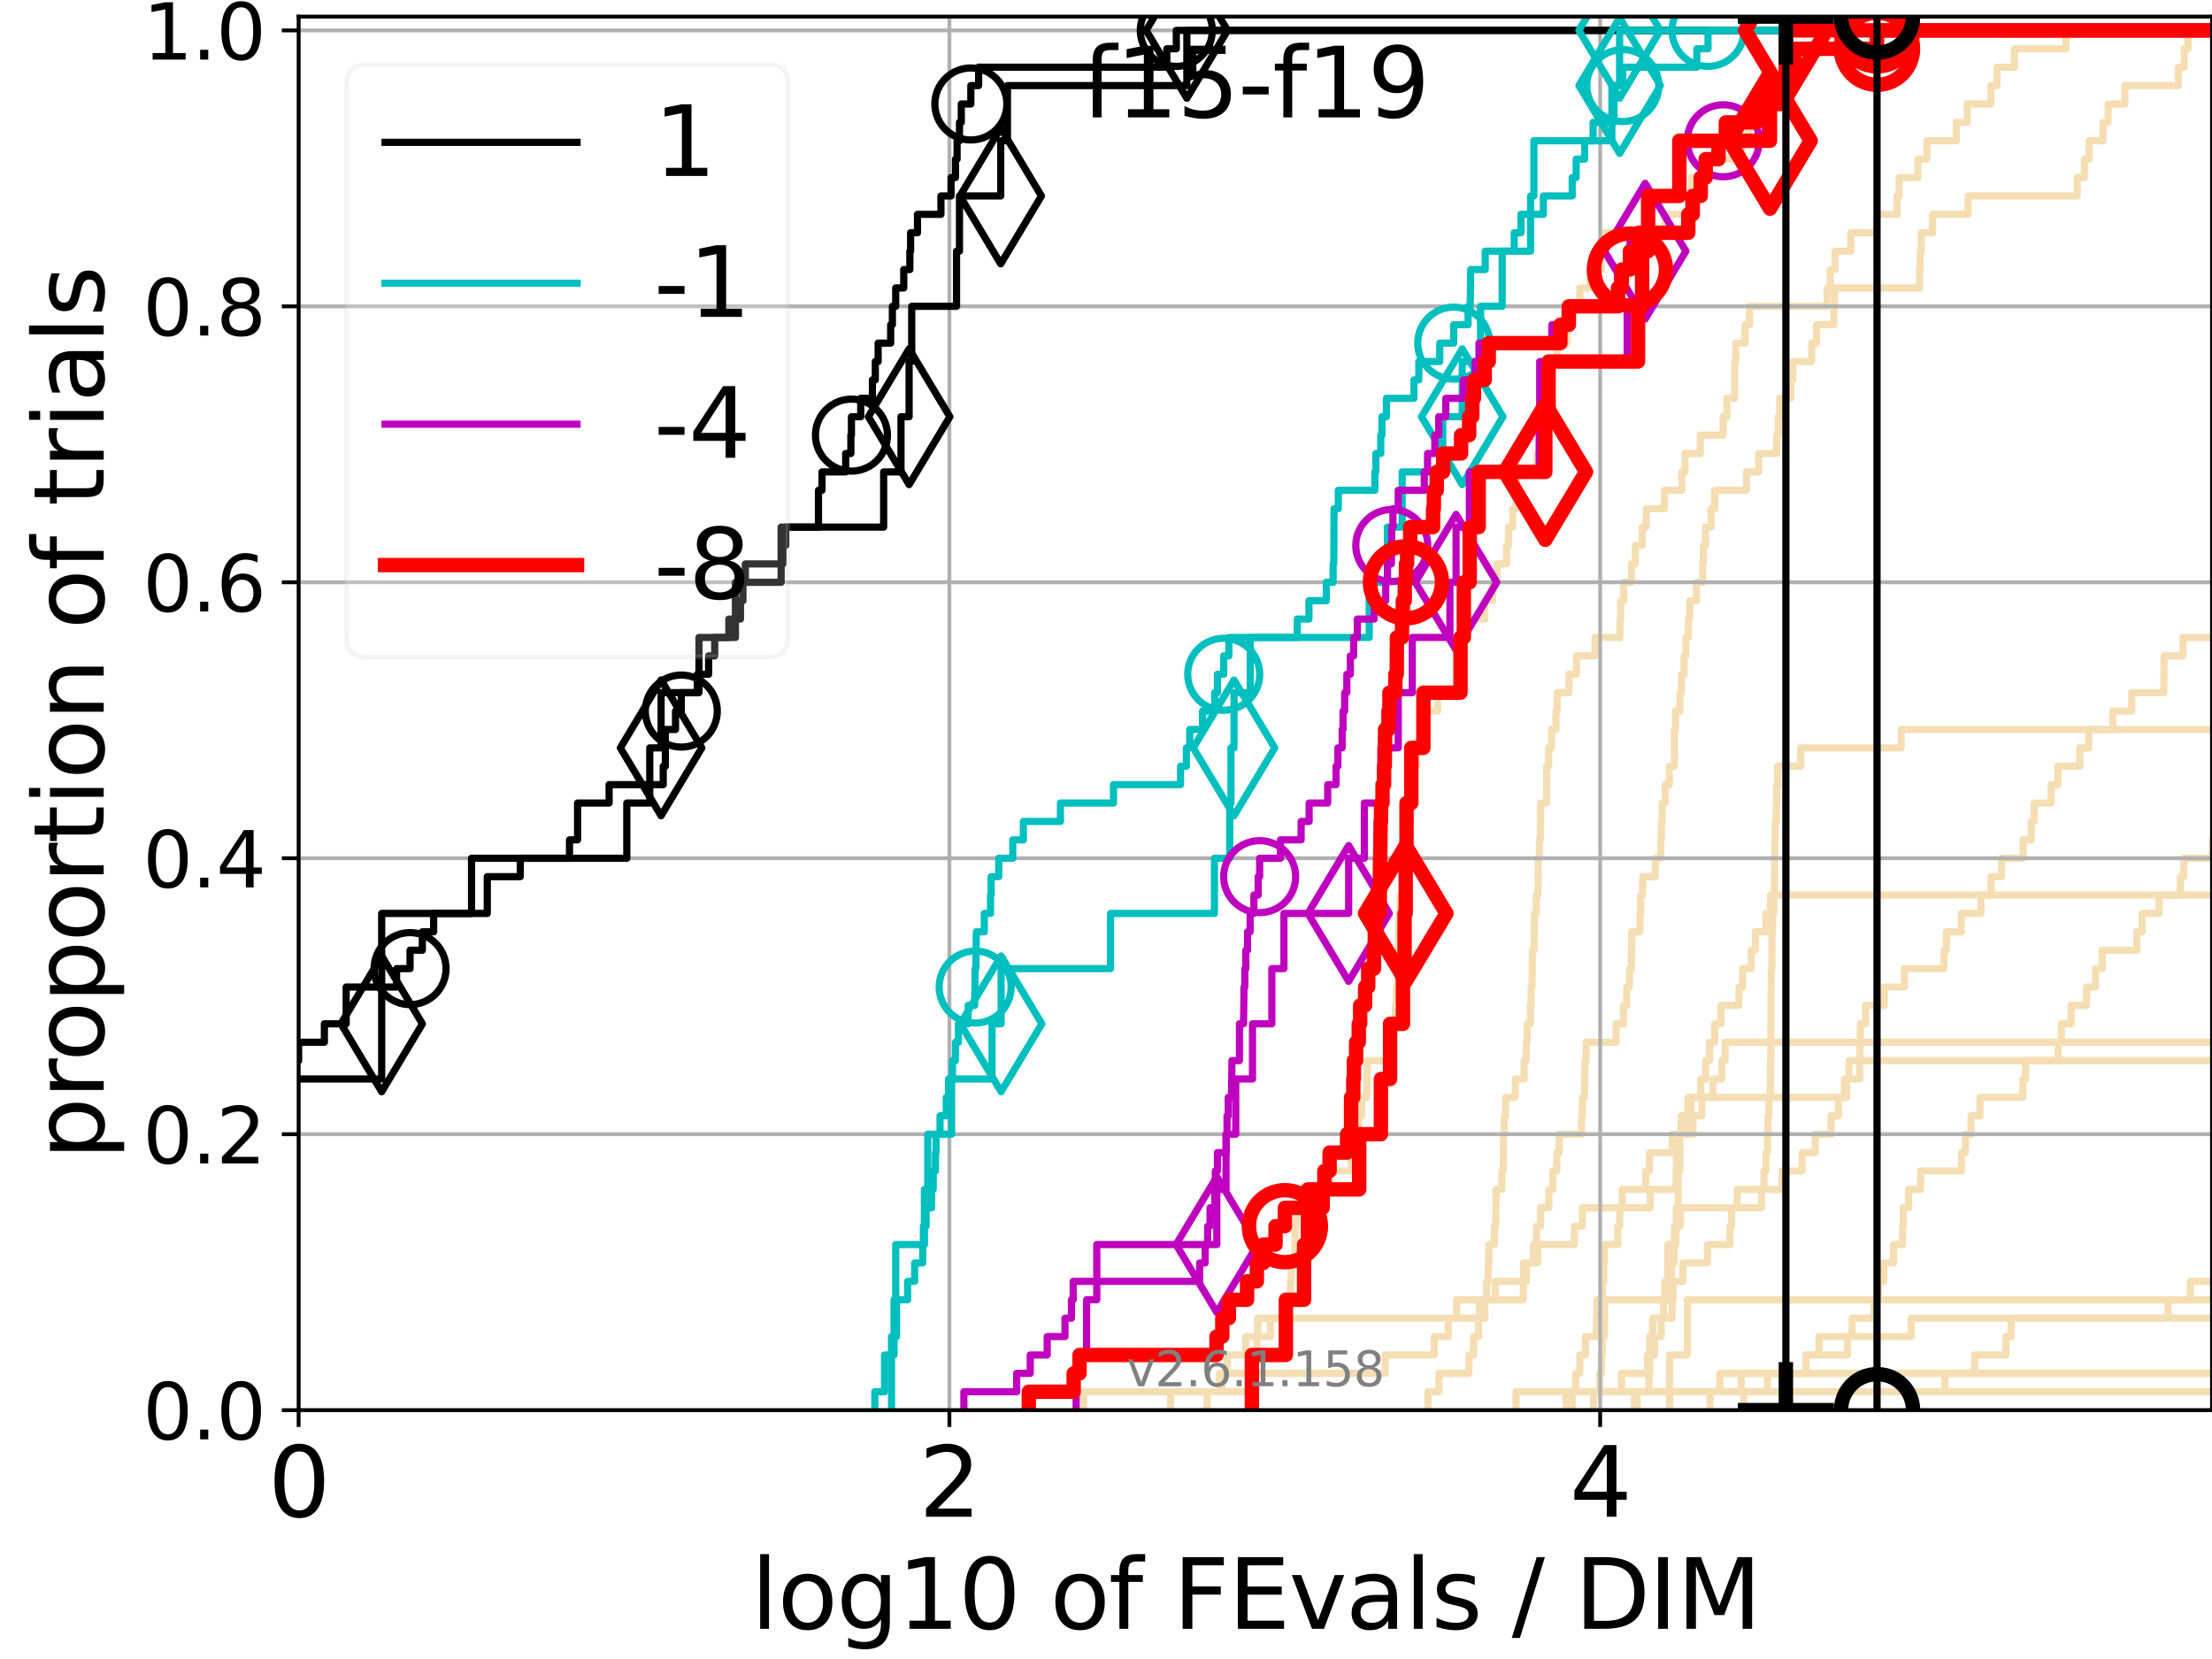 <?xml version="1.0" encoding="utf-8" standalone="no"?>
<!DOCTYPE svg PUBLIC "-//W3C//DTD SVG 1.1//EN"
  "http://www.w3.org/Graphics/SVG/1.1/DTD/svg11.dtd">
<svg xmlns:xlink="http://www.w3.org/1999/xlink" width="460.8pt" height="345.6pt" viewBox="0 0 460.8 345.6" xmlns="http://www.w3.org/2000/svg" version="1.1">
 <defs>
  <style type="text/css">*{stroke-linejoin: round; stroke-linecap: butt}</style>
 </defs>
 <g id="figure_1">
  <g id="patch_1">
   <path d="M 0 345.6 
L 460.8 345.6 
L 460.8 0 
L 0 0 
z
" style="fill: #ffffff"/>
  </g>
  <g id="axes_1">
   <g id="patch_2">
    <path d="M 62.208 293.76 
L 460.8 293.76 
L 460.8 3.456 
L 62.208 3.456 
z
" style="fill: #ffffff"/>
   </g>
   <g id="line2d_1"/>
   <g id="line2d_2">
    <path d="M 347.808 293.76 
L 347.808 282.263 
L 351.498 282.263 
L 351.498 270.766 
L 351.498 270.766 
L 351.498 270.766 
L 460.8 270.766 
" clip-path="url(#pcbc2911f8f)" style="fill: none; stroke: #f5deb3; stroke-width: 1.5; stroke-linecap: square"/>
   </g>
   <g id="line2d_3"/>
   <g id="line2d_4"/>
   <g id="line2d_5"/>
   <g id="line2d_6"/>
   <g id="line2d_7">
    <path d="M 315.814 293.76 
L 315.814 289.928 
L 337.8 289.928 
L 337.8 286.095 
L 343.193 286.095 
L 343.193 282.263 
L 343.658 282.263 
L 343.658 278.43 
L 344.276 278.43 
L 344.276 274.598 
L 348.344 274.598 
L 348.344 270.766 
L 348.538 270.766 
L 348.538 266.933 
L 350.59 266.933 
L 350.59 263.101 
L 355.709 263.101 
L 355.709 259.268 
L 360.378 259.268 
L 360.378 255.436 
L 360.717 255.436 
L 360.717 251.604 
L 361.897 251.604 
L 361.897 247.771 
L 371.203 247.771 
L 371.203 243.939 
L 375.405 243.939 
L 375.405 240.106 
L 378.147 240.106 
L 378.147 236.274 
L 381.45 236.274 
L 381.45 232.442 
L 383.002 232.442 
L 383.002 228.609 
L 384.225 228.609 
L 384.225 224.777 
L 387.415 224.777 
L 387.459 217.112 
L 387.548 217.112 
L 387.548 213.28 
L 388.63 213.28 
L 388.63 209.447 
L 392.545 209.447 
L 392.545 205.615 
L 396.736 205.615 
L 396.736 201.782 
L 404.976 201.782 
L 404.976 197.95 
L 405.461 197.95 
L 405.461 194.118 
L 408.567 194.118 
L 408.567 190.285 
L 412.662 190.285 
L 412.662 186.453 
L 414.782 186.453 
L 414.782 182.621 
L 416.942 182.621 
L 416.942 178.788 
L 421.45 178.788 
L 421.45 174.956 
L 423.148 174.956 
L 423.148 171.123 
L 423.766 171.123 
L 423.766 167.291 
L 427.303 167.291 
L 427.303 163.459 
L 428.717 163.459 
L 428.717 159.626 
L 433.266 159.626 
L 433.266 155.794 
L 435.115 155.794 
L 435.115 151.961 
L 440.149 151.961 
L 440.149 148.129 
L 444.076 148.129 
L 444.076 144.297 
L 450.744 144.297 
L 450.84 136.632 
L 454.741 136.632 
L 454.741 132.799 
L 461.8 132.799 
L 461.8 132.799 
" clip-path="url(#pcbc2911f8f)" style="fill: none; stroke: #f5deb3; stroke-width: 1.5; stroke-linecap: square"/>
   </g>
   <g id="line2d_8">
    <path d="M 331.956 293.76 
L 331.956 289.928 
L 333.219 289.928 
L 333.219 286.095 
L 333.607 286.095 
L 333.607 282.263 
L 333.769 282.263 
L 333.769 278.43 
L 334.233 278.43 
L 334.233 274.598 
L 334.246 274.598 
L 334.246 270.766 
L 347.413 270.766 
L 347.413 266.933 
L 348.202 266.933 
L 348.202 263.101 
L 348.76 263.101 
L 348.76 259.268 
L 348.827 259.268 
L 348.827 255.436 
L 349.223 255.436 
L 349.223 251.604 
L 349.599 251.604 
L 349.599 247.771 
L 349.605 247.771 
L 349.605 243.939 
L 349.935 243.939 
L 349.935 240.106 
L 349.95 240.106 
L 349.95 236.274 
L 350.219 236.274 
L 350.219 232.442 
L 351.595 232.442 
L 351.595 228.609 
L 384.676 228.609 
L 384.676 224.777 
L 385.177 224.777 
L 385.177 220.944 
L 385.177 220.944 
L 385.177 220.944 
L 460.8 220.944 
" clip-path="url(#pcbc2911f8f)" style="fill: none; stroke: #f5deb3; stroke-width: 1.5; stroke-linecap: square"/>
   </g>
   <g id="line2d_9">
    <path d="M 225.744 293.76 
L 225.744 289.928 
L 260.684 289.928 
L 260.684 286.095 
L 261.214 286.095 
L 261.214 282.263 
L 261.869 282.263 
L 261.869 278.43 
L 264.65 278.43 
L 264.65 274.598 
L 268.402 274.598 
L 268.402 270.766 
L 268.837 270.766 
L 268.837 266.933 
L 268.984 266.933 
L 268.984 263.101 
L 269.78 263.101 
L 269.79 255.436 
L 270.024 255.436 
L 270.024 251.604 
L 270.316 251.604 
L 270.316 247.771 
L 276.944 247.771 
L 276.944 243.939 
L 281.51 243.939 
L 281.51 240.106 
L 282.217 240.106 
L 282.217 236.274 
L 283.041 236.274 
L 283.041 232.442 
L 283.706 232.442 
L 283.706 228.609 
L 284.728 228.609 
L 284.777 220.944 
L 288.961 220.944 
L 288.961 217.112 
L 289.906 217.112 
L 289.906 213.28 
L 290.678 213.28 
L 290.678 209.447 
L 290.9 209.447 
L 290.9 205.615 
L 291.146 205.615 
L 291.146 201.782 
L 291.262 201.782 
L 291.335 194.118 
L 291.436 194.118 
L 291.436 190.285 
L 291.652 190.285 
L 291.652 186.453 
L 292.56 186.453 
L 292.65 178.788 
L 292.809 178.788 
L 292.809 174.956 
L 293.205 174.956 
L 293.205 171.123 
L 293.788 171.123 
L 293.788 167.291 
L 294.649 167.291 
L 294.686 159.626 
L 295.091 159.626 
L 295.091 155.794 
L 295.959 155.794 
L 296.036 148.129 
L 299.483 148.129 
L 299.483 144.297 
L 304.496 144.297 
L 304.496 140.464 
L 304.735 140.464 
L 304.77 132.799 
L 305.77 132.799 
L 305.77 128.967 
L 309.302 128.967 
L 309.302 125.135 
L 310.906 125.135 
L 310.906 121.302 
L 311.845 121.302 
L 311.845 117.47 
L 313.832 117.47 
L 313.832 113.637 
L 314.243 113.637 
L 314.243 109.805 
L 315.121 109.805 
L 315.121 105.973 
L 315.789 105.973 
L 315.789 102.14 
L 315.95 102.14 
L 315.95 98.308 
L 320.135 98.308 
L 320.135 94.475 
L 321.611 94.475 
L 321.635 86.811 
L 322.069 86.811 
L 322.069 82.978 
L 322.386 82.978 
L 322.386 79.146 
L 322.516 79.146 
L 322.516 75.313 
L 324.411 75.313 
L 324.411 71.481 
L 326.418 71.481 
L 326.418 67.649 
L 326.589 67.649 
L 326.589 63.816 
L 329.119 63.816 
L 329.119 59.984 
L 331.18 59.984 
L 331.18 56.151 
L 333.583 56.151 
L 333.583 52.319 
L 334.107 52.319 
L 334.107 48.487 
L 346.813 48.487 
L 346.813 44.654 
L 352.258 44.654 
L 352.258 40.822 
L 352.374 40.822 
L 352.374 36.989 
L 355.119 36.989 
L 355.119 33.157 
L 362.867 33.157 
L 362.867 29.325 
L 364.245 29.325 
L 364.245 25.492 
L 368.178 25.492 
L 368.178 21.66 
L 372.547 21.66 
L 372.547 17.827 
L 373.994 17.827 
L 374.073 10.163 
L 385.621 10.163 
L 385.621 6.33 
L 385.621 6.33 
L 460.8 6.33 
L 460.8 6.33 
" clip-path="url(#pcbc2911f8f)" style="fill: none; stroke: #f5deb3; stroke-width: 1.5; stroke-linecap: square"/>
   </g>
   <g id="line2d_10"/>
   <g id="line2d_11">
    <path d="M 363.246 293.76 
L 363.246 289.928 
L 405.18 289.928 
L 405.18 286.095 
L 411.349 286.095 
L 411.349 282.263 
L 417.867 282.263 
L 417.867 278.43 
L 418.937 278.43 
L 418.937 274.598 
L 451.651 274.598 
L 451.651 270.766 
L 456.292 270.766 
L 456.292 266.933 
L 461.8 266.933 
" clip-path="url(#pcbc2911f8f)" style="fill: none; stroke: #f5deb3; stroke-width: 1.5; stroke-linecap: square"/>
   </g>
   <g id="line2d_12"/>
   <g id="line2d_13"/>
   <g id="line2d_14"/>
   <g id="line2d_15"/>
   <g id="line2d_16"/>
   <g id="line2d_17">
    <path d="M 326.237 293.76 
L 326.237 289.928 
L 328.229 289.928 
L 328.229 286.095 
L 329.101 286.095 
L 329.101 282.263 
L 330.284 282.263 
L 330.284 278.43 
L 332.579 278.43 
L 332.579 274.598 
L 332.685 274.598 
L 332.685 270.766 
L 333.782 270.766 
L 333.782 266.933 
L 334.085 266.933 
L 334.085 263.101 
L 334.204 263.101 
L 334.204 259.268 
L 336.998 259.268 
L 336.998 255.436 
L 337.407 255.436 
L 337.407 251.604 
L 343.761 251.604 
L 343.761 247.771 
L 349.162 247.771 
L 349.162 243.939 
L 349.232 243.939 
L 349.232 240.106 
L 349.274 240.106 
L 349.274 236.274 
L 351.61 236.274 
L 351.61 232.442 
L 352.216 232.442 
L 352.216 228.609 
L 354.3 228.609 
L 354.3 224.777 
L 355.325 224.777 
L 355.325 220.944 
L 356.13 220.944 
L 356.13 217.112 
L 357.208 217.112 
L 357.208 213.28 
L 358.512 213.28 
L 358.512 209.447 
L 362.252 209.447 
L 362.252 205.615 
L 363.035 205.615 
L 363.035 201.782 
L 364.818 201.782 
L 364.818 197.95 
L 365.678 197.95 
L 365.678 194.118 
L 367.859 194.118 
L 367.859 190.285 
L 368.838 190.285 
L 368.838 186.453 
L 368.838 186.453 
L 368.838 186.453 
L 460.8 186.453 
" clip-path="url(#pcbc2911f8f)" style="fill: none; stroke: #f5deb3; stroke-width: 1.5; stroke-linecap: square"/>
   </g>
   <g id="line2d_18"/>
   <g id="line2d_19">
    <path d="M 340.49 293.76 
L 340.49 289.928 
L 368.21 289.928 
L 368.21 286.095 
L 376.256 286.095 
L 376.256 282.263 
L 378.928 282.263 
L 378.928 278.43 
L 385.84 278.43 
L 385.84 274.598 
L 390.402 274.598 
L 390.402 270.766 
L 391.326 270.766 
L 391.326 266.933 
L 392.438 266.933 
L 392.438 263.101 
L 394.442 263.101 
L 394.442 259.268 
L 396.333 259.268 
L 396.333 255.436 
L 396.487 255.436 
L 396.487 251.604 
L 397.603 251.604 
L 397.603 247.771 
L 400.091 247.771 
L 400.091 243.939 
L 408.616 243.939 
L 408.616 240.106 
L 409.427 240.106 
L 409.427 236.274 
L 410.592 236.274 
L 410.592 232.442 
L 412.455 232.442 
L 412.455 228.609 
L 421.388 228.609 
L 421.388 224.777 
L 421.986 224.777 
L 421.986 220.944 
L 428.763 220.944 
L 428.763 217.112 
L 429.413 217.112 
L 429.413 213.28 
L 431.439 213.28 
L 431.439 209.447 
L 434.664 209.447 
L 434.664 205.615 
L 436.532 205.615 
L 436.532 201.782 
L 437.934 201.782 
L 437.934 197.95 
L 445.143 197.95 
L 445.143 194.118 
L 446.222 194.118 
L 446.222 190.285 
L 449.761 190.285 
L 449.761 186.453 
L 454.234 186.453 
L 454.234 182.621 
L 454.924 182.621 
L 454.924 178.788 
L 460.901 178.788 
L 460.901 174.956 
L 461.8 174.956 
L 461.8 174.956 
" clip-path="url(#pcbc2911f8f)" style="fill: none; stroke: #f5deb3; stroke-width: 1.5; stroke-linecap: square"/>
   </g>
   <g id="line2d_20">
    <path d="M 327.493 293.76 
L 327.493 289.928 
L 327.493 289.928 
L 327.493 289.928 
L 460.8 289.928 
" clip-path="url(#pcbc2911f8f)" style="fill: none; stroke: #f5deb3; stroke-width: 1.5; stroke-linecap: square"/>
   </g>
   <g id="line2d_21"/>
   <g id="line2d_22">
    <path d="M 340.611 293.76 
L 340.611 289.928 
L 358.272 289.928 
L 358.272 286.095 
L 376.177 286.095 
L 376.177 282.263 
L 384.856 282.263 
L 384.856 278.43 
L 398.141 278.43 
L 398.141 274.598 
L 398.141 274.598 
L 398.141 274.598 
L 460.8 274.598 
" clip-path="url(#pcbc2911f8f)" style="fill: none; stroke: #f5deb3; stroke-width: 1.5; stroke-linecap: square"/>
   </g>
   <g id="line2d_23">
    <path d="M 356.225 293.76 
L 356.225 289.928 
L 362.728 289.928 
L 362.728 286.095 
L 362.728 286.095 
L 362.728 286.095 
L 460.8 286.095 
" clip-path="url(#pcbc2911f8f)" style="fill: none; stroke: #f5deb3; stroke-width: 1.5; stroke-linecap: square"/>
   </g>
   <g id="line2d_24">
    <path d="M 251.457 293.76 
L 251.457 289.928 
L 254.049 289.928 
L 254.049 286.095 
L 255.633 286.095 
L 255.633 282.263 
L 259.493 282.263 
L 259.493 278.43 
L 261.989 278.43 
L 261.989 274.598 
L 308.2 274.598 
L 308.2 270.766 
L 309.687 270.766 
L 309.687 266.933 
L 310.032 266.933 
L 310.032 263.101 
L 310.154 263.101 
L 310.154 259.268 
L 311.319 259.268 
L 311.319 255.436 
L 311.577 255.436 
L 311.652 247.771 
L 312.864 247.771 
L 312.864 243.939 
L 313.146 243.939 
L 313.214 236.274 
L 313.366 236.274 
L 313.366 232.442 
L 313.648 232.442 
L 313.648 228.609 
L 315.672 228.609 
L 315.672 224.777 
L 317.511 224.777 
L 317.511 220.944 
L 317.966 220.944 
L 317.966 217.112 
L 318.137 217.112 
L 318.137 213.28 
L 318.811 213.28 
L 318.811 209.447 
L 318.955 209.447 
L 318.955 205.615 
L 319.151 205.615 
L 319.225 197.95 
L 319.571 197.95 
L 319.67 190.285 
L 320.055 190.285 
L 320.055 186.453 
L 320.373 186.453 
L 320.466 178.788 
L 320.682 178.788 
L 320.682 174.956 
L 320.901 174.956 
L 320.933 167.291 
L 322.173 167.291 
L 322.188 159.626 
L 322.62 159.626 
L 322.62 155.794 
L 323.224 155.794 
L 323.224 151.961 
L 324.138 151.961 
L 324.138 148.129 
L 324.377 148.129 
L 324.377 144.297 
L 326.852 144.297 
L 326.852 140.464 
L 328.413 140.464 
L 328.413 136.632 
L 332.279 136.632 
L 332.279 132.799 
L 337.473 132.799 
L 337.473 128.967 
L 337.609 128.967 
L 337.609 125.135 
L 338.254 125.135 
L 338.254 121.302 
L 339.861 121.302 
L 339.861 117.47 
L 340.667 117.47 
L 340.667 113.637 
L 342.096 113.637 
L 342.096 109.805 
L 342.926 109.805 
L 342.926 105.973 
L 346.744 105.973 
L 346.744 102.14 
L 350.369 102.14 
L 350.369 98.308 
L 351.018 98.308 
L 351.018 94.475 
L 354.193 94.475 
L 354.193 90.643 
L 358.967 90.643 
L 358.967 86.811 
L 359.736 86.811 
L 359.736 82.978 
L 361.346 82.978 
L 361.38 75.313 
L 361.586 75.313 
L 361.586 71.481 
L 363.513 71.481 
L 363.513 67.649 
L 364.463 67.649 
L 364.463 63.816 
L 380.623 63.816 
L 380.623 59.984 
L 381.271 59.984 
L 381.271 56.151 
L 382.289 56.151 
L 382.289 52.319 
L 385.56 52.319 
L 385.56 48.487 
L 390.967 48.487 
L 390.967 44.654 
L 395.188 44.654 
L 395.188 40.822 
L 395.635 40.822 
L 395.635 36.989 
L 399.549 36.989 
L 399.549 33.157 
L 401.407 33.157 
L 401.407 29.325 
L 407.527 29.325 
L 407.527 25.492 
L 409.816 25.492 
L 409.816 21.66 
L 414.731 21.66 
L 414.731 17.827 
L 416.015 17.827 
L 416.015 13.995 
L 419.64 13.995 
L 419.64 10.163 
L 430.397 10.163 
L 430.397 6.33 
L 430.397 6.33 
L 460.8 6.33 
L 460.8 6.33 
" clip-path="url(#pcbc2911f8f)" style="fill: none; stroke: #f5deb3; stroke-width: 1.5; stroke-linecap: square"/>
   </g>
   <g id="line2d_25">
    <path d="M 341.043 293.76 
L 341.043 289.928 
L 343.506 289.928 
L 343.506 286.095 
L 343.656 286.095 
L 343.656 282.263 
L 344.704 282.263 
L 344.704 278.43 
L 346.052 278.43 
L 346.052 274.598 
L 346.577 274.598 
L 346.577 270.766 
L 346.802 270.766 
L 346.802 266.933 
L 347.433 266.933 
L 347.433 263.101 
L 347.463 263.101 
L 347.463 259.268 
L 349.127 259.268 
L 349.127 255.436 
L 350.031 255.436 
L 350.031 251.604 
L 366.943 251.604 
L 366.943 247.771 
L 367.461 247.771 
L 367.461 243.939 
L 367.869 243.939 
L 367.869 240.106 
L 368.22 240.106 
L 368.22 236.274 
L 368.304 236.274 
L 368.304 232.442 
L 368.511 232.442 
L 368.511 228.609 
L 368.805 228.609 
L 368.805 224.777 
L 368.834 224.777 
L 368.834 220.944 
L 368.897 220.944 
L 368.897 217.112 
L 368.898 217.112 
L 368.898 213.28 
L 368.923 213.28 
L 368.923 209.447 
L 368.931 209.447 
L 368.931 205.615 
L 368.981 205.615 
L 368.981 201.782 
L 369.112 201.782 
L 369.112 197.95 
L 369.133 197.95 
L 369.133 194.118 
L 369.233 194.118 
L 369.233 190.285 
L 369.527 190.285 
L 369.527 186.453 
L 369.659 186.453 
L 369.659 182.621 
L 369.687 182.621 
L 369.687 178.788 
L 369.761 178.788 
L 369.761 174.956 
L 369.807 174.956 
L 369.807 171.123 
L 370.04 171.123 
L 370.04 167.291 
L 370.132 167.291 
L 370.132 163.459 
L 370.304 163.459 
L 370.304 159.626 
L 375.126 159.626 
L 375.126 155.794 
L 396.047 155.794 
L 396.047 151.961 
L 396.047 151.961 
L 396.047 151.961 
L 460.8 151.961 
" clip-path="url(#pcbc2911f8f)" style="fill: none; stroke: #f5deb3; stroke-width: 1.5; stroke-linecap: square"/>
   </g>
   <g id="line2d_26">
    <path d="M 297.468 293.76 
L 297.468 289.928 
L 299.762 289.928 
L 299.762 286.095 
L 306.001 286.095 
L 306.001 282.263 
L 306.968 282.263 
L 306.968 278.43 
L 308.001 278.43 
L 308.001 274.598 
L 309.306 274.598 
L 309.306 270.766 
L 311.494 270.766 
L 311.494 266.933 
L 317.38 266.933 
L 317.38 263.101 
L 320.325 263.101 
L 320.325 259.268 
L 327.984 259.268 
L 327.984 255.436 
L 329.625 255.436 
L 329.625 251.604 
L 337.934 251.604 
L 337.934 247.771 
L 342.842 247.771 
L 342.842 243.939 
L 343.589 243.939 
L 343.589 240.106 
L 348.353 240.106 
L 348.353 236.274 
L 352.677 236.274 
L 352.677 232.442 
L 354.54 232.442 
L 354.54 228.609 
L 356.819 228.609 
L 356.819 224.777 
L 358.7 224.777 
L 358.7 220.944 
L 359.382 220.944 
L 359.382 217.112 
L 359.382 217.112 
L 359.382 217.112 
L 460.8 217.112 
" clip-path="url(#pcbc2911f8f)" style="fill: none; stroke: #f5deb3; stroke-width: 1.5; stroke-linecap: square"/>
   </g>
   <g id="line2d_27"/>
   <g id="line2d_28">
    <path d="M 243.854 293.76 
L 243.854 289.928 
L 254.507 289.928 
L 254.507 286.095 
L 288.578 286.095 
L 288.578 282.263 
L 298.762 282.263 
L 298.762 278.43 
L 301.682 278.43 
L 301.682 274.598 
L 303.408 274.598 
L 303.408 270.766 
L 317.331 270.766 
L 317.331 266.933 
L 317.95 266.933 
L 317.95 263.101 
L 319.451 263.101 
L 319.451 259.268 
L 320.085 259.268 
L 320.085 255.436 
L 320.927 255.436 
L 320.927 251.604 
L 322.64 251.604 
L 322.64 247.771 
L 323.461 247.771 
L 323.461 243.939 
L 324.311 243.939 
L 324.311 240.106 
L 324.813 240.106 
L 324.813 236.274 
L 329.471 236.274 
L 329.471 232.442 
L 329.648 232.442 
L 329.648 228.609 
L 330.102 228.609 
L 330.168 220.944 
L 330.427 220.944 
L 330.427 217.112 
L 336.649 217.112 
L 336.649 213.28 
L 338.193 213.28 
L 338.193 209.447 
L 338.887 209.447 
L 338.887 205.615 
L 339.428 205.615 
L 339.428 201.782 
L 339.858 201.782 
L 339.934 194.118 
L 341.647 194.118 
L 341.647 190.285 
L 341.775 190.285 
L 341.775 186.453 
L 342.204 186.453 
L 342.204 182.621 
L 344.822 182.621 
L 344.822 178.788 
L 345.952 178.788 
L 345.952 174.956 
L 346.09 174.956 
L 346.09 171.123 
L 346.269 171.123 
L 346.269 167.291 
L 346.886 167.291 
L 346.886 163.459 
L 347.746 163.459 
L 347.746 159.626 
L 348.805 159.626 
L 348.807 151.961 
L 349.042 151.961 
L 349.042 148.129 
L 349.945 148.129 
L 349.945 144.297 
L 350.287 144.297 
L 350.287 140.464 
L 350.833 140.464 
L 350.833 136.632 
L 351.204 136.632 
L 351.204 132.799 
L 351.714 132.799 
L 351.714 128.967 
L 352.011 128.967 
L 352.011 125.135 
L 353.39 125.135 
L 353.39 121.302 
L 354.684 121.302 
L 354.684 117.47 
L 354.828 117.47 
L 354.828 113.637 
L 355.301 113.637 
L 355.301 109.805 
L 356.467 109.805 
L 356.467 105.973 
L 357.206 105.973 
L 357.206 102.14 
L 363.809 102.14 
L 363.809 98.308 
L 366.365 98.308 
L 366.365 94.475 
L 370.115 94.475 
L 370.115 90.643 
L 370.439 90.643 
L 370.439 86.811 
L 370.75 86.811 
L 370.75 82.978 
L 373.042 82.978 
L 373.042 79.146 
L 373.481 79.146 
L 373.481 75.313 
L 377.398 75.313 
L 377.398 71.481 
L 378.402 71.481 
L 378.402 67.649 
L 382.023 67.649 
L 382.023 63.816 
L 382.168 63.816 
L 382.168 59.984 
L 399.869 59.984 
L 399.869 56.151 
L 400.008 56.151 
L 400.008 52.319 
L 400.236 52.319 
L 400.236 48.487 
L 402.584 48.487 
L 402.584 44.654 
L 409.983 44.654 
L 409.983 40.822 
L 432.716 40.822 
L 432.716 36.989 
L 434.208 36.989 
L 434.208 33.157 
L 435.214 33.157 
L 435.214 29.325 
L 438.099 29.325 
L 438.099 25.492 
L 439.162 25.492 
L 439.162 21.66 
L 442.647 21.66 
L 442.647 17.827 
L 453.788 17.827 
L 453.788 13.995 
L 455.023 13.995 
L 455.023 10.163 
L 455.794 10.163 
L 455.794 6.33 
L 455.794 6.33 
L 460.8 6.33 
L 460.8 6.33 
" clip-path="url(#pcbc2911f8f)" style="fill: none; stroke: #f5deb3; stroke-width: 1.5; stroke-linecap: square"/>
   </g>
   <g id="line2d_29"/>
   <g id="line2d_30"/>
   <g id="matplotlib.axis_1">
    <g id="xtick_1">
     <g id="line2d_31">
      <path d="M 62.208 293.76 
L 62.208 3.456 
" clip-path="url(#pcbc2911f8f)" style="fill: none; stroke: #b0b0b0; stroke-width: 0.8; stroke-linecap: square"/>
     </g>
     <g id="line2d_32">
      <defs>
       <path id="m4e5c36a46d" d="M 0 0 
L 0 3.5 
" style="stroke: #000000; stroke-width: 0.8"/>
      </defs>
      <g>
       <use xlink:href="#m4e5c36a46d" x="62.208" y="293.76" style="stroke: #000000; stroke-width: 0.8"/>
      </g>
     </g>
     <g id="text_1">
      <!-- 0 -->
      <g transform="translate(55.846 315.957)scale(0.2 -0.2)">
       <defs>
        <path id="DejaVuSans-30" d="M 2034 4250 
Q 1547 4250 1301 3770 
Q 1056 3291 1056 2328 
Q 1056 1369 1301 889 
Q 1547 409 2034 409 
Q 2525 409 2770 889 
Q 3016 1369 3016 2328 
Q 3016 3291 2770 3770 
Q 2525 4250 2034 4250 
z
M 2034 4750 
Q 2819 4750 3233 4129 
Q 3647 3509 3647 2328 
Q 3647 1150 3233 529 
Q 2819 -91 2034 -91 
Q 1250 -91 836 529 
Q 422 1150 422 2328 
Q 422 3509 836 4129 
Q 1250 4750 2034 4750 
z
" transform="scale(0.016)"/>
       </defs>
       <use xlink:href="#DejaVuSans-30"/>
      </g>
     </g>
    </g>
    <g id="xtick_2">
     <g id="line2d_33">
      <path d="M 197.775 293.76 
L 197.775 3.456 
" clip-path="url(#pcbc2911f8f)" style="fill: none; stroke: #b0b0b0; stroke-width: 0.8; stroke-linecap: square"/>
     </g>
     <g id="line2d_34">
      <g>
       <use xlink:href="#m4e5c36a46d" x="197.775" y="293.76" style="stroke: #000000; stroke-width: 0.8"/>
      </g>
     </g>
     <g id="text_2">
      <!-- 2 -->
      <g transform="translate(191.412 315.957)scale(0.2 -0.2)">
       <defs>
        <path id="DejaVuSans-32" d="M 1228 531 
L 3431 531 
L 3431 0 
L 469 0 
L 469 531 
Q 828 903 1448 1529 
Q 2069 2156 2228 2338 
Q 2531 2678 2651 2914 
Q 2772 3150 2772 3378 
Q 2772 3750 2511 3984 
Q 2250 4219 1831 4219 
Q 1534 4219 1204 4116 
Q 875 4013 500 3803 
L 500 4441 
Q 881 4594 1212 4672 
Q 1544 4750 1819 4750 
Q 2544 4750 2975 4387 
Q 3406 4025 3406 3419 
Q 3406 3131 3298 2873 
Q 3191 2616 2906 2266 
Q 2828 2175 2409 1742 
Q 1991 1309 1228 531 
z
" transform="scale(0.016)"/>
       </defs>
       <use xlink:href="#DejaVuSans-32"/>
      </g>
     </g>
    </g>
    <g id="xtick_3">
     <g id="line2d_35">
      <path d="M 333.342 293.76 
L 333.342 3.456 
" clip-path="url(#pcbc2911f8f)" style="fill: none; stroke: #b0b0b0; stroke-width: 0.8; stroke-linecap: square"/>
     </g>
     <g id="line2d_36">
      <g>
       <use xlink:href="#m4e5c36a46d" x="333.342" y="293.76" style="stroke: #000000; stroke-width: 0.8"/>
      </g>
     </g>
     <g id="text_3">
      <!-- 4 -->
      <g transform="translate(326.979 315.957)scale(0.2 -0.2)">
       <defs>
        <path id="DejaVuSans-34" d="M 2419 4116 
L 825 1625 
L 2419 1625 
L 2419 4116 
z
M 2253 4666 
L 3047 4666 
L 3047 1625 
L 3713 1625 
L 3713 1100 
L 3047 1100 
L 3047 0 
L 2419 0 
L 2419 1100 
L 313 1100 
L 313 1709 
L 2253 4666 
z
" transform="scale(0.016)"/>
       </defs>
       <use xlink:href="#DejaVuSans-34"/>
      </g>
     </g>
    </g>
    <g id="text_4">
     <!-- log10 of FEvals / DIM -->
     <g transform="translate(156.431 339.313)scale(0.2 -0.2)">
      <defs>
       <path id="DejaVuSans-6c" d="M 603 4863 
L 1178 4863 
L 1178 0 
L 603 0 
L 603 4863 
z
" transform="scale(0.016)"/>
       <path id="DejaVuSans-6f" d="M 1959 3097 
Q 1497 3097 1228 2736 
Q 959 2375 959 1747 
Q 959 1119 1226 758 
Q 1494 397 1959 397 
Q 2419 397 2687 759 
Q 2956 1122 2956 1747 
Q 2956 2369 2687 2733 
Q 2419 3097 1959 3097 
z
M 1959 3584 
Q 2709 3584 3137 3096 
Q 3566 2609 3566 1747 
Q 3566 888 3137 398 
Q 2709 -91 1959 -91 
Q 1206 -91 779 398 
Q 353 888 353 1747 
Q 353 2609 779 3096 
Q 1206 3584 1959 3584 
z
" transform="scale(0.016)"/>
       <path id="DejaVuSans-67" d="M 2906 1791 
Q 2906 2416 2648 2759 
Q 2391 3103 1925 3103 
Q 1463 3103 1205 2759 
Q 947 2416 947 1791 
Q 947 1169 1205 825 
Q 1463 481 1925 481 
Q 2391 481 2648 825 
Q 2906 1169 2906 1791 
z
M 3481 434 
Q 3481 -459 3084 -895 
Q 2688 -1331 1869 -1331 
Q 1566 -1331 1297 -1286 
Q 1028 -1241 775 -1147 
L 775 -588 
Q 1028 -725 1275 -790 
Q 1522 -856 1778 -856 
Q 2344 -856 2625 -561 
Q 2906 -266 2906 331 
L 2906 616 
Q 2728 306 2450 153 
Q 2172 0 1784 0 
Q 1141 0 747 490 
Q 353 981 353 1791 
Q 353 2603 747 3093 
Q 1141 3584 1784 3584 
Q 2172 3584 2450 3431 
Q 2728 3278 2906 2969 
L 2906 3500 
L 3481 3500 
L 3481 434 
z
" transform="scale(0.016)"/>
       <path id="DejaVuSans-31" d="M 794 531 
L 1825 531 
L 1825 4091 
L 703 3866 
L 703 4441 
L 1819 4666 
L 2450 4666 
L 2450 531 
L 3481 531 
L 3481 0 
L 794 0 
L 794 531 
z
" transform="scale(0.016)"/>
       <path id="DejaVuSans-20" transform="scale(0.016)"/>
       <path id="DejaVuSans-66" d="M 2375 4863 
L 2375 4384 
L 1825 4384 
Q 1516 4384 1395 4259 
Q 1275 4134 1275 3809 
L 1275 3500 
L 2222 3500 
L 2222 3053 
L 1275 3053 
L 1275 0 
L 697 0 
L 697 3053 
L 147 3053 
L 147 3500 
L 697 3500 
L 697 3744 
Q 697 4328 969 4595 
Q 1241 4863 1831 4863 
L 2375 4863 
z
" transform="scale(0.016)"/>
       <path id="DejaVuSans-46" d="M 628 4666 
L 3309 4666 
L 3309 4134 
L 1259 4134 
L 1259 2759 
L 3109 2759 
L 3109 2228 
L 1259 2228 
L 1259 0 
L 628 0 
L 628 4666 
z
" transform="scale(0.016)"/>
       <path id="DejaVuSans-45" d="M 628 4666 
L 3578 4666 
L 3578 4134 
L 1259 4134 
L 1259 2753 
L 3481 2753 
L 3481 2222 
L 1259 2222 
L 1259 531 
L 3634 531 
L 3634 0 
L 628 0 
L 628 4666 
z
" transform="scale(0.016)"/>
       <path id="DejaVuSans-76" d="M 191 3500 
L 800 3500 
L 1894 563 
L 2988 3500 
L 3597 3500 
L 2284 0 
L 1503 0 
L 191 3500 
z
" transform="scale(0.016)"/>
       <path id="DejaVuSans-61" d="M 2194 1759 
Q 1497 1759 1228 1600 
Q 959 1441 959 1056 
Q 959 750 1161 570 
Q 1363 391 1709 391 
Q 2188 391 2477 730 
Q 2766 1069 2766 1631 
L 2766 1759 
L 2194 1759 
z
M 3341 1997 
L 3341 0 
L 2766 0 
L 2766 531 
Q 2569 213 2275 61 
Q 1981 -91 1556 -91 
Q 1019 -91 701 211 
Q 384 513 384 1019 
Q 384 1609 779 1909 
Q 1175 2209 1959 2209 
L 2766 2209 
L 2766 2266 
Q 2766 2663 2505 2880 
Q 2244 3097 1772 3097 
Q 1472 3097 1187 3025 
Q 903 2953 641 2809 
L 641 3341 
Q 956 3463 1253 3523 
Q 1550 3584 1831 3584 
Q 2591 3584 2966 3190 
Q 3341 2797 3341 1997 
z
" transform="scale(0.016)"/>
       <path id="DejaVuSans-73" d="M 2834 3397 
L 2834 2853 
Q 2591 2978 2328 3040 
Q 2066 3103 1784 3103 
Q 1356 3103 1142 2972 
Q 928 2841 928 2578 
Q 928 2378 1081 2264 
Q 1234 2150 1697 2047 
L 1894 2003 
Q 2506 1872 2764 1633 
Q 3022 1394 3022 966 
Q 3022 478 2636 193 
Q 2250 -91 1575 -91 
Q 1294 -91 989 -36 
Q 684 19 347 128 
L 347 722 
Q 666 556 975 473 
Q 1284 391 1588 391 
Q 1994 391 2212 530 
Q 2431 669 2431 922 
Q 2431 1156 2273 1281 
Q 2116 1406 1581 1522 
L 1381 1569 
Q 847 1681 609 1914 
Q 372 2147 372 2553 
Q 372 3047 722 3315 
Q 1072 3584 1716 3584 
Q 2034 3584 2315 3537 
Q 2597 3491 2834 3397 
z
" transform="scale(0.016)"/>
       <path id="DejaVuSans-2f" d="M 1625 4666 
L 2156 4666 
L 531 -594 
L 0 -594 
L 1625 4666 
z
" transform="scale(0.016)"/>
       <path id="DejaVuSans-44" d="M 1259 4147 
L 1259 519 
L 2022 519 
Q 2988 519 3436 956 
Q 3884 1394 3884 2338 
Q 3884 3275 3436 3711 
Q 2988 4147 2022 4147 
L 1259 4147 
z
M 628 4666 
L 1925 4666 
Q 3281 4666 3915 4102 
Q 4550 3538 4550 2338 
Q 4550 1131 3912 565 
Q 3275 0 1925 0 
L 628 0 
L 628 4666 
z
" transform="scale(0.016)"/>
       <path id="DejaVuSans-49" d="M 628 4666 
L 1259 4666 
L 1259 0 
L 628 0 
L 628 4666 
z
" transform="scale(0.016)"/>
       <path id="DejaVuSans-4d" d="M 628 4666 
L 1569 4666 
L 2759 1491 
L 3956 4666 
L 4897 4666 
L 4897 0 
L 4281 0 
L 4281 4097 
L 3078 897 
L 2444 897 
L 1241 4097 
L 1241 0 
L 628 0 
L 628 4666 
z
" transform="scale(0.016)"/>
      </defs>
      <use xlink:href="#DejaVuSans-6c"/>
      <use xlink:href="#DejaVuSans-6f" x="27.783"/>
      <use xlink:href="#DejaVuSans-67" x="88.965"/>
      <use xlink:href="#DejaVuSans-31" x="152.441"/>
      <use xlink:href="#DejaVuSans-30" x="216.064"/>
      <use xlink:href="#DejaVuSans-20" x="279.688"/>
      <use xlink:href="#DejaVuSans-6f" x="311.475"/>
      <use xlink:href="#DejaVuSans-66" x="372.656"/>
      <use xlink:href="#DejaVuSans-20" x="407.861"/>
      <use xlink:href="#DejaVuSans-46" x="439.648"/>
      <use xlink:href="#DejaVuSans-45" x="497.168"/>
      <use xlink:href="#DejaVuSans-76" x="560.352"/>
      <use xlink:href="#DejaVuSans-61" x="619.531"/>
      <use xlink:href="#DejaVuSans-6c" x="680.811"/>
      <use xlink:href="#DejaVuSans-73" x="708.594"/>
      <use xlink:href="#DejaVuSans-20" x="760.693"/>
      <use xlink:href="#DejaVuSans-2f" x="792.48"/>
      <use xlink:href="#DejaVuSans-20" x="826.172"/>
      <use xlink:href="#DejaVuSans-44" x="857.959"/>
      <use xlink:href="#DejaVuSans-49" x="934.961"/>
      <use xlink:href="#DejaVuSans-4d" x="964.453"/>
     </g>
    </g>
   </g>
   <g id="matplotlib.axis_2">
    <g id="ytick_1">
     <g id="line2d_37">
      <path d="M 62.208 293.76 
L 460.8 293.76 
" clip-path="url(#pcbc2911f8f)" style="fill: none; stroke: #b0b0b0; stroke-width: 0.8; stroke-linecap: square"/>
     </g>
     <g id="line2d_38">
      <defs>
       <path id="m983496ccd6" d="M 0 0 
L -3.5 0 
" style="stroke: #000000; stroke-width: 0.8"/>
      </defs>
      <g>
       <use xlink:href="#m983496ccd6" x="62.208" y="293.76" style="stroke: #000000; stroke-width: 0.8"/>
      </g>
     </g>
     <g id="text_5">
      <!-- 0.0 -->
      <g transform="translate(29.763 299.839)scale(0.16 -0.16)">
       <defs>
        <path id="DejaVuSans-2e" d="M 684 794 
L 1344 794 
L 1344 0 
L 684 0 
L 684 794 
z
" transform="scale(0.016)"/>
       </defs>
       <use xlink:href="#DejaVuSans-30"/>
       <use xlink:href="#DejaVuSans-2e" x="63.623"/>
       <use xlink:href="#DejaVuSans-30" x="95.41"/>
      </g>
     </g>
    </g>
    <g id="ytick_2">
     <g id="line2d_39">
      <path d="M 62.208 236.274 
L 460.8 236.274 
" clip-path="url(#pcbc2911f8f)" style="fill: none; stroke: #b0b0b0; stroke-width: 0.8; stroke-linecap: square"/>
     </g>
     <g id="line2d_40">
      <g>
       <use xlink:href="#m983496ccd6" x="62.208" y="236.274" style="stroke: #000000; stroke-width: 0.8"/>
      </g>
     </g>
     <g id="text_6">
      <!-- 0.2 -->
      <g transform="translate(29.763 242.353)scale(0.16 -0.16)">
       <use xlink:href="#DejaVuSans-30"/>
       <use xlink:href="#DejaVuSans-2e" x="63.623"/>
       <use xlink:href="#DejaVuSans-32" x="95.41"/>
      </g>
     </g>
    </g>
    <g id="ytick_3">
     <g id="line2d_41">
      <path d="M 62.208 178.788 
L 460.8 178.788 
" clip-path="url(#pcbc2911f8f)" style="fill: none; stroke: #b0b0b0; stroke-width: 0.8; stroke-linecap: square"/>
     </g>
     <g id="line2d_42">
      <g>
       <use xlink:href="#m983496ccd6" x="62.208" y="178.788" style="stroke: #000000; stroke-width: 0.8"/>
      </g>
     </g>
     <g id="text_7">
      <!-- 0.4 -->
      <g transform="translate(29.763 184.867)scale(0.16 -0.16)">
       <use xlink:href="#DejaVuSans-30"/>
       <use xlink:href="#DejaVuSans-2e" x="63.623"/>
       <use xlink:href="#DejaVuSans-34" x="95.41"/>
      </g>
     </g>
    </g>
    <g id="ytick_4">
     <g id="line2d_43">
      <path d="M 62.208 121.302 
L 460.8 121.302 
" clip-path="url(#pcbc2911f8f)" style="fill: none; stroke: #b0b0b0; stroke-width: 0.8; stroke-linecap: square"/>
     </g>
     <g id="line2d_44">
      <g>
       <use xlink:href="#m983496ccd6" x="62.208" y="121.302" style="stroke: #000000; stroke-width: 0.8"/>
      </g>
     </g>
     <g id="text_8">
      <!-- 0.6 -->
      <g transform="translate(29.763 127.381)scale(0.16 -0.16)">
       <defs>
        <path id="DejaVuSans-36" d="M 2113 2584 
Q 1688 2584 1439 2293 
Q 1191 2003 1191 1497 
Q 1191 994 1439 701 
Q 1688 409 2113 409 
Q 2538 409 2786 701 
Q 3034 994 3034 1497 
Q 3034 2003 2786 2293 
Q 2538 2584 2113 2584 
z
M 3366 4563 
L 3366 3988 
Q 3128 4100 2886 4159 
Q 2644 4219 2406 4219 
Q 1781 4219 1451 3797 
Q 1122 3375 1075 2522 
Q 1259 2794 1537 2939 
Q 1816 3084 2150 3084 
Q 2853 3084 3261 2657 
Q 3669 2231 3669 1497 
Q 3669 778 3244 343 
Q 2819 -91 2113 -91 
Q 1303 -91 875 529 
Q 447 1150 447 2328 
Q 447 3434 972 4092 
Q 1497 4750 2381 4750 
Q 2619 4750 2861 4703 
Q 3103 4656 3366 4563 
z
" transform="scale(0.016)"/>
       </defs>
       <use xlink:href="#DejaVuSans-30"/>
       <use xlink:href="#DejaVuSans-2e" x="63.623"/>
       <use xlink:href="#DejaVuSans-36" x="95.41"/>
      </g>
     </g>
    </g>
    <g id="ytick_5">
     <g id="line2d_45">
      <path d="M 62.208 63.816 
L 460.8 63.816 
" clip-path="url(#pcbc2911f8f)" style="fill: none; stroke: #b0b0b0; stroke-width: 0.8; stroke-linecap: square"/>
     </g>
     <g id="line2d_46">
      <g>
       <use xlink:href="#m983496ccd6" x="62.208" y="63.816" style="stroke: #000000; stroke-width: 0.8"/>
      </g>
     </g>
     <g id="text_9">
      <!-- 0.8 -->
      <g transform="translate(29.763 69.895)scale(0.16 -0.16)">
       <defs>
        <path id="DejaVuSans-38" d="M 2034 2216 
Q 1584 2216 1326 1975 
Q 1069 1734 1069 1313 
Q 1069 891 1326 650 
Q 1584 409 2034 409 
Q 2484 409 2743 651 
Q 3003 894 3003 1313 
Q 3003 1734 2745 1975 
Q 2488 2216 2034 2216 
z
M 1403 2484 
Q 997 2584 770 2862 
Q 544 3141 544 3541 
Q 544 4100 942 4425 
Q 1341 4750 2034 4750 
Q 2731 4750 3128 4425 
Q 3525 4100 3525 3541 
Q 3525 3141 3298 2862 
Q 3072 2584 2669 2484 
Q 3125 2378 3379 2068 
Q 3634 1759 3634 1313 
Q 3634 634 3220 271 
Q 2806 -91 2034 -91 
Q 1263 -91 848 271 
Q 434 634 434 1313 
Q 434 1759 690 2068 
Q 947 2378 1403 2484 
z
M 1172 3481 
Q 1172 3119 1398 2916 
Q 1625 2713 2034 2713 
Q 2441 2713 2670 2916 
Q 2900 3119 2900 3481 
Q 2900 3844 2670 4047 
Q 2441 4250 2034 4250 
Q 1625 4250 1398 4047 
Q 1172 3844 1172 3481 
z
" transform="scale(0.016)"/>
       </defs>
       <use xlink:href="#DejaVuSans-30"/>
       <use xlink:href="#DejaVuSans-2e" x="63.623"/>
       <use xlink:href="#DejaVuSans-38" x="95.41"/>
      </g>
     </g>
    </g>
    <g id="ytick_6">
     <g id="line2d_47">
      <path d="M 62.208 6.33 
L 460.8 6.33 
" clip-path="url(#pcbc2911f8f)" style="fill: none; stroke: #b0b0b0; stroke-width: 0.8; stroke-linecap: square"/>
     </g>
     <g id="line2d_48">
      <g>
       <use xlink:href="#m983496ccd6" x="62.208" y="6.33" style="stroke: #000000; stroke-width: 0.8"/>
      </g>
     </g>
     <g id="text_10">
      <!-- 1.0 -->
      <g transform="translate(29.763 12.409)scale(0.16 -0.16)">
       <use xlink:href="#DejaVuSans-31"/>
       <use xlink:href="#DejaVuSans-2e" x="63.623"/>
       <use xlink:href="#DejaVuSans-30" x="95.41"/>
      </g>
     </g>
    </g>
    <g id="text_11">
     <!-- proportion of trials -->
     <g transform="translate(21.604 241.614)rotate(-90)scale(0.2 -0.2)">
      <defs>
       <path id="DejaVuSans-70" d="M 1159 525 
L 1159 -1331 
L 581 -1331 
L 581 3500 
L 1159 3500 
L 1159 2969 
Q 1341 3281 1617 3432 
Q 1894 3584 2278 3584 
Q 2916 3584 3314 3078 
Q 3713 2572 3713 1747 
Q 3713 922 3314 415 
Q 2916 -91 2278 -91 
Q 1894 -91 1617 61 
Q 1341 213 1159 525 
z
M 3116 1747 
Q 3116 2381 2855 2742 
Q 2594 3103 2138 3103 
Q 1681 3103 1420 2742 
Q 1159 2381 1159 1747 
Q 1159 1113 1420 752 
Q 1681 391 2138 391 
Q 2594 391 2855 752 
Q 3116 1113 3116 1747 
z
" transform="scale(0.016)"/>
       <path id="DejaVuSans-72" d="M 2631 2963 
Q 2534 3019 2420 3045 
Q 2306 3072 2169 3072 
Q 1681 3072 1420 2755 
Q 1159 2438 1159 1844 
L 1159 0 
L 581 0 
L 581 3500 
L 1159 3500 
L 1159 2956 
Q 1341 3275 1631 3429 
Q 1922 3584 2338 3584 
Q 2397 3584 2469 3576 
Q 2541 3569 2628 3553 
L 2631 2963 
z
" transform="scale(0.016)"/>
       <path id="DejaVuSans-74" d="M 1172 4494 
L 1172 3500 
L 2356 3500 
L 2356 3053 
L 1172 3053 
L 1172 1153 
Q 1172 725 1289 603 
Q 1406 481 1766 481 
L 2356 481 
L 2356 0 
L 1766 0 
Q 1100 0 847 248 
Q 594 497 594 1153 
L 594 3053 
L 172 3053 
L 172 3500 
L 594 3500 
L 594 4494 
L 1172 4494 
z
" transform="scale(0.016)"/>
       <path id="DejaVuSans-69" d="M 603 3500 
L 1178 3500 
L 1178 0 
L 603 0 
L 603 3500 
z
M 603 4863 
L 1178 4863 
L 1178 4134 
L 603 4134 
L 603 4863 
z
" transform="scale(0.016)"/>
       <path id="DejaVuSans-6e" d="M 3513 2113 
L 3513 0 
L 2938 0 
L 2938 2094 
Q 2938 2591 2744 2837 
Q 2550 3084 2163 3084 
Q 1697 3084 1428 2787 
Q 1159 2491 1159 1978 
L 1159 0 
L 581 0 
L 581 3500 
L 1159 3500 
L 1159 2956 
Q 1366 3272 1645 3428 
Q 1925 3584 2291 3584 
Q 2894 3584 3203 3211 
Q 3513 2838 3513 2113 
z
" transform="scale(0.016)"/>
      </defs>
      <use xlink:href="#DejaVuSans-70"/>
      <use xlink:href="#DejaVuSans-72" x="63.477"/>
      <use xlink:href="#DejaVuSans-6f" x="102.34"/>
      <use xlink:href="#DejaVuSans-70" x="163.521"/>
      <use xlink:href="#DejaVuSans-6f" x="226.998"/>
      <use xlink:href="#DejaVuSans-72" x="288.18"/>
      <use xlink:href="#DejaVuSans-74" x="329.293"/>
      <use xlink:href="#DejaVuSans-69" x="368.502"/>
      <use xlink:href="#DejaVuSans-6f" x="396.285"/>
      <use xlink:href="#DejaVuSans-6e" x="457.467"/>
      <use xlink:href="#DejaVuSans-20" x="520.846"/>
      <use xlink:href="#DejaVuSans-6f" x="552.633"/>
      <use xlink:href="#DejaVuSans-66" x="613.814"/>
      <use xlink:href="#DejaVuSans-20" x="649.02"/>
      <use xlink:href="#DejaVuSans-74" x="680.807"/>
      <use xlink:href="#DejaVuSans-72" x="720.016"/>
      <use xlink:href="#DejaVuSans-69" x="761.129"/>
      <use xlink:href="#DejaVuSans-61" x="788.912"/>
      <use xlink:href="#DejaVuSans-6c" x="850.191"/>
      <use xlink:href="#DejaVuSans-73" x="877.975"/>
     </g>
    </g>
   </g>
   <g id="line2d_49">
    <path d="M 14.829 293.76 
L 14.829 282.263 
L 14.829 282.263 
L 14.829 270.766 
L 14.829 270.766 
L 14.829 259.268 
L 14.829 259.268 
L 14.829 247.771 
L 14.829 247.771 
L 14.829 236.274 
L 14.829 236.274 
L 14.829 224.777 
L 79.511 224.777 
L 79.511 213.28 
L 79.511 213.28 
L 79.511 201.782 
L 79.511 201.782 
L 79.511 190.285 
L 98.233 190.285 
L 98.233 178.788 
L 130.574 178.788 
L 130.574 167.291 
L 135.359 167.291 
L 135.359 155.794 
L 137.715 155.794 
L 137.715 144.297 
L 145.612 144.297 
L 145.612 132.799 
L 153.202 132.799 
L 153.202 121.302 
L 162.722 121.302 
L 162.722 109.805 
L 184.08 109.805 
L 184.08 98.308 
L 187.693 98.308 
L 187.693 86.811 
L 189.385 86.811 
L 189.385 75.313 
L 189.928 75.313 
L 189.928 63.816 
L 199.267 63.816 
L 199.267 52.319 
L 199.876 52.319 
L 199.876 40.822 
L 208.468 40.822 
L 208.468 29.325 
L 209.868 29.325 
L 209.868 17.827 
L 247.244 17.827 
L 247.244 6.33 
L 247.244 6.33 
L 247.244 6.33 
L 460.8 6.33 
" clip-path="url(#pcbc2911f8f)" style="fill: none; stroke: #000000; stroke-width: 1.5; stroke-linecap: square"/>
   </g>
   <g id="line2d_50">
    <defs>
     <path id="mae8a2ad208" d="M -0 14.142 
L 8.485 0 
L -0 -14.142 
L -8.485 -0 
z
" style="stroke: #000000; stroke-width: 1.5; stroke-linejoin: miter"/>
    </defs>
    <g clip-path="url(#pcbc2911f8f)">
     <use xlink:href="#mae8a2ad208" x="79.511" y="213.28" style="fill-opacity: 0; stroke: #000000; stroke-width: 1.5; stroke-linejoin: miter"/>
     <use xlink:href="#mae8a2ad208" x="137.715" y="155.794" style="fill-opacity: 0; stroke: #000000; stroke-width: 1.5; stroke-linejoin: miter"/>
     <use xlink:href="#mae8a2ad208" x="189.385" y="86.811" style="fill-opacity: 0; stroke: #000000; stroke-width: 1.5; stroke-linejoin: miter"/>
     <use xlink:href="#mae8a2ad208" x="208.468" y="40.822" style="fill-opacity: 0; stroke: #000000; stroke-width: 1.5; stroke-linejoin: miter"/>
     <use xlink:href="#mae8a2ad208" x="247.244" y="6.33" style="fill-opacity: 0; stroke: #000000; stroke-width: 1.5; stroke-linejoin: miter"/>
    </g>
   </g>
   <g id="line2d_51">
    <path clip-path="url(#pcbc2911f8f)" style="fill: none; stroke: #000000; stroke-width: 1.5; stroke-linecap: square"/>
    <g clip-path="url(#pcbc2911f8f)">
     <use xlink:href="#mae8a2ad208" x="-1" y="581.19" style="fill-opacity: 0; stroke: #000000; stroke-width: 1.5; stroke-linejoin: miter"/>
     <use xlink:href="#mae8a2ad208" x="460.8" y="581.19" style="fill-opacity: 0; stroke: #000000; stroke-width: 1.5; stroke-linejoin: miter"/>
    </g>
   </g>
   <g id="line2d_52">
    <path d="M 14.829 293.76 
L 14.829 224.777 
L 47.17 224.777 
L 47.17 220.944 
L 62.208 220.944 
L 62.208 217.112 
L 67.575 217.112 
L 67.575 213.28 
L 72.113 213.28 
L 72.113 205.615 
L 82.613 205.615 
L 82.613 201.782 
L 85.419 201.782 
L 85.419 197.95 
L 87.98 197.95 
L 87.98 194.118 
L 90.336 194.118 
L 90.336 190.285 
L 101.508 190.285 
L 101.508 182.621 
L 108.385 182.621 
L 108.385 178.788 
L 118.638 178.788 
L 118.638 174.956 
L 120.321 174.956 
L 120.321 167.291 
L 126.89 167.291 
L 126.89 163.459 
L 138.164 163.459 
L 138.164 159.626 
L 138.607 159.626 
L 138.607 151.961 
L 140.726 151.961 
L 140.726 148.129 
L 141.928 148.129 
L 141.928 144.297 
L 145.264 144.297 
L 145.264 140.464 
L 147.62 140.464 
L 147.62 136.632 
L 148.886 136.632 
L 148.886 132.799 
L 151.833 132.799 
L 151.833 128.967 
L 154.254 128.967 
L 154.254 125.135 
L 154.766 125.135 
L 154.766 121.302 
L 155.269 121.302 
L 155.269 117.47 
L 163.107 117.47 
L 163.107 113.637 
L 163.675 113.637 
L 163.675 109.805 
L 170.505 109.805 
L 170.505 102.14 
L 171.239 102.14 
L 171.239 98.308 
L 176.168 98.308 
L 176.168 94.475 
L 177.252 94.475 
L 177.252 90.643 
L 177.37 90.643 
L 177.37 86.811 
L 179.307 86.811 
L 179.307 82.978 
L 181.739 82.978 
L 181.739 79.146 
L 182.342 79.146 
L 182.342 75.313 
L 182.933 75.313 
L 182.933 71.481 
L 185.543 71.481 
L 185.543 67.649 
L 185.898 67.649 
L 185.898 63.816 
L 186.594 63.816 
L 186.594 59.984 
L 188.268 59.984 
L 188.268 56.151 
L 189.541 56.151 
L 189.541 52.319 
L 189.696 52.319 
L 189.696 48.487 
L 191.132 48.487 
L 191.132 44.654 
L 196.016 44.654 
L 196.016 40.822 
L 198.126 40.822 
L 198.126 36.989 
L 199.043 36.989 
L 199.043 33.157 
L 199.379 33.157 
L 199.379 29.325 
L 199.876 29.325 
L 199.876 25.492 
L 200.258 25.492 
L 200.258 21.66 
L 202.245 21.66 
L 202.245 17.827 
L 203.869 17.827 
L 203.869 13.995 
L 243.068 13.995 
L 243.068 10.163 
L 245.047 10.163 
L 245.047 6.33 
L 245.047 6.33 
L 460.8 6.33 
L 460.8 6.33 
" clip-path="url(#pcbc2911f8f)" style="fill: none; stroke: #000000; stroke-width: 1.5; stroke-linecap: square"/>
   </g>
   <g id="line2d_53">
    <defs>
     <path id="m4be9c35f3d" d="M 0 7.5 
C 1.989 7.5 3.897 6.71 5.303 5.303 
C 6.71 3.897 7.5 1.989 7.5 0 
C 7.5 -1.989 6.71 -3.897 5.303 -5.303 
C 3.897 -6.71 1.989 -7.5 0 -7.5 
C -1.989 -7.5 -3.897 -6.71 -5.303 -5.303 
C -6.71 -3.897 -7.5 -1.989 -7.5 0 
C -7.5 1.989 -6.71 3.897 -5.303 5.303 
C -3.897 6.71 -1.989 7.5 0 7.5 
z
" style="stroke: #000000; stroke-width: 1.5"/>
    </defs>
    <g clip-path="url(#pcbc2911f8f)">
     <use xlink:href="#m4be9c35f3d" x="85.419" y="201.782" style="fill-opacity: 0; stroke: #000000; stroke-width: 1.5"/>
     <use xlink:href="#m4be9c35f3d" x="141.928" y="148.129" style="fill-opacity: 0; stroke: #000000; stroke-width: 1.5"/>
     <use xlink:href="#m4be9c35f3d" x="177.37" y="90.643" style="fill-opacity: 0; stroke: #000000; stroke-width: 1.5"/>
     <use xlink:href="#m4be9c35f3d" x="202.245" y="21.66" style="fill-opacity: 0; stroke: #000000; stroke-width: 1.5"/>
     <use xlink:href="#m4be9c35f3d" x="245.047" y="6.33" style="fill-opacity: 0; stroke: #000000; stroke-width: 1.5"/>
    </g>
   </g>
   <g id="line2d_54">
    <path clip-path="url(#pcbc2911f8f)" style="fill: none; stroke: #000000; stroke-width: 1.5; stroke-linecap: square"/>
   </g>
   <g id="line2d_55">
    <path d="M 185.721 293.76 
L 185.721 282.263 
L 186.248 282.263 
L 186.248 270.766 
L 186.594 270.766 
L 186.594 259.268 
L 192.572 259.268 
L 192.572 247.771 
L 193.266 247.771 
L 193.266 236.274 
L 198.242 236.274 
L 198.242 224.777 
L 206.653 224.777 
L 206.653 213.28 
L 208.55 213.28 
L 208.55 201.782 
L 231.346 201.782 
L 231.346 190.285 
L 252.995 190.285 
L 252.995 178.788 
L 256.181 178.788 
L 256.181 167.291 
L 256.431 167.291 
L 256.431 155.794 
L 257.066 155.794 
L 257.066 144.297 
L 260.454 144.297 
L 260.454 132.799 
L 285.233 132.799 
L 285.233 121.302 
L 289.03 121.302 
L 289.03 109.805 
L 292.1 109.805 
L 292.1 98.308 
L 300.551 98.308 
L 300.551 86.811 
L 304.609 86.811 
L 304.609 75.313 
L 308.429 75.313 
L 308.429 63.816 
L 312.933 63.816 
L 312.933 52.319 
L 318.852 52.319 
L 318.852 40.822 
L 319.533 40.822 
L 319.533 29.325 
L 335.785 29.325 
L 335.785 17.827 
L 337.395 17.827 
L 337.395 6.33 
L 337.395 6.33 
L 337.395 6.33 
L 460.8 6.33 
" clip-path="url(#pcbc2911f8f)" style="fill: none; stroke: #00bfbf; stroke-width: 1.5; stroke-linecap: square"/>
   </g>
   <g id="line2d_56">
    <defs>
     <path id="mbf34a0adff" d="M -0 14.142 
L 8.485 0 
L -0 -14.142 
L -8.485 -0 
z
" style="stroke: #00bfbf; stroke-width: 1.5; stroke-linejoin: miter"/>
    </defs>
    <g clip-path="url(#pcbc2911f8f)">
     <use xlink:href="#mbf34a0adff" x="208.55" y="213.28" style="fill-opacity: 0; stroke: #00bfbf; stroke-width: 1.5; stroke-linejoin: miter"/>
     <use xlink:href="#mbf34a0adff" x="257.066" y="155.794" style="fill-opacity: 0; stroke: #00bfbf; stroke-width: 1.5; stroke-linejoin: miter"/>
     <use xlink:href="#mbf34a0adff" x="304.609" y="86.811" style="fill-opacity: 0; stroke: #00bfbf; stroke-width: 1.5; stroke-linejoin: miter"/>
     <use xlink:href="#mbf34a0adff" x="337.395" y="17.827" style="fill-opacity: 0; stroke: #00bfbf; stroke-width: 1.5; stroke-linejoin: miter"/>
     <use xlink:href="#mbf34a0adff" x="337.395" y="6.33" style="fill-opacity: 0; stroke: #00bfbf; stroke-width: 1.5; stroke-linejoin: miter"/>
    </g>
   </g>
   <g id="line2d_57">
    <path clip-path="url(#pcbc2911f8f)" style="fill: none; stroke: #00bfbf; stroke-width: 1.5; stroke-linecap: square"/>
    <g clip-path="url(#pcbc2911f8f)">
     <use xlink:href="#mbf34a0adff" x="-1" y="581.19" style="fill-opacity: 0; stroke: #00bfbf; stroke-width: 1.5; stroke-linejoin: miter"/>
     <use xlink:href="#mbf34a0adff" x="460.8" y="581.19" style="fill-opacity: 0; stroke: #00bfbf; stroke-width: 1.5; stroke-linejoin: miter"/>
    </g>
   </g>
   <g id="line2d_58">
    <path d="M 182.242 293.76 
L 182.242 289.928 
L 184.267 289.928 
L 184.267 282.263 
L 185.721 282.263 
L 185.721 278.43 
L 186.766 278.43 
L 186.766 270.766 
L 189.07 270.766 
L 189.07 266.933 
L 190.536 266.933 
L 190.536 263.101 
L 192.219 263.101 
L 192.219 259.268 
L 192.361 259.268 
L 192.361 255.436 
L 192.921 255.436 
L 192.921 251.604 
L 194.079 251.604 
L 194.079 247.771 
L 194.41 247.771 
L 194.41 243.939 
L 194.869 243.939 
L 194.869 240.106 
L 194.999 240.106 
L 194.999 236.274 
L 195.828 236.274 
L 195.828 232.442 
L 197.12 232.442 
L 197.12 228.609 
L 197.598 228.609 
L 197.598 224.777 
L 198.416 224.777 
L 198.416 220.944 
L 199.043 220.944 
L 199.043 217.112 
L 199.656 217.112 
L 199.656 213.28 
L 201.684 213.28 
L 201.684 209.447 
L 203.044 209.447 
L 203.142 201.782 
L 203.289 201.782 
L 203.386 194.118 
L 205.042 194.118 
L 205.042 190.285 
L 206.347 190.285 
L 206.347 186.453 
L 206.478 186.453 
L 206.478 182.621 
L 208.056 182.621 
L 208.056 178.788 
L 210.979 178.788 
L 210.979 174.956 
L 213.187 174.956 
L 213.187 171.123 
L 220.905 171.123 
L 220.905 167.291 
L 231.96 167.291 
L 231.96 163.459 
L 245.921 163.459 
L 245.921 159.626 
L 247.145 159.626 
L 247.145 155.794 
L 247.841 155.794 
L 247.841 151.961 
L 250.501 151.961 
L 250.501 148.129 
L 253.031 148.129 
L 253.031 144.297 
L 253.611 144.297 
L 253.611 140.464 
L 254.924 140.464 
L 254.924 136.632 
L 256.002 136.632 
L 256.002 132.799 
L 270.251 132.799 
L 270.251 128.967 
L 272.678 128.967 
L 272.678 125.135 
L 276.293 125.135 
L 276.293 121.302 
L 277.713 121.302 
L 277.713 117.47 
L 277.849 117.47 
L 277.904 105.973 
L 278.792 105.973 
L 278.792 102.14 
L 286.41 102.14 
L 286.41 98.308 
L 286.618 98.308 
L 286.618 94.475 
L 287.637 94.475 
L 287.637 90.643 
L 287.881 90.643 
L 287.881 86.811 
L 288.817 86.811 
L 288.817 82.978 
L 294.539 82.978 
L 294.539 79.146 
L 295.562 79.146 
L 295.562 75.313 
L 299.928 75.313 
L 299.928 71.481 
L 302.838 71.481 
L 302.838 67.649 
L 305.823 67.649 
L 305.823 63.816 
L 306.268 63.816 
L 306.377 56.151 
L 309.4 56.151 
L 309.4 52.319 
L 315.44 52.319 
L 315.44 48.487 
L 316.846 48.487 
L 316.846 44.654 
L 321.51 44.654 
L 321.51 40.822 
L 327.522 40.822 
L 327.522 36.989 
L 328.351 36.989 
L 328.351 33.157 
L 330.116 33.157 
L 330.116 29.325 
L 331.876 29.325 
L 331.876 25.492 
L 336.221 25.492 
L 336.251 17.827 
L 338.058 17.827 
L 338.058 13.995 
L 353.476 13.995 
L 353.476 10.163 
L 355.806 10.163 
L 355.806 6.33 
L 355.806 6.33 
L 460.8 6.33 
L 460.8 6.33 
" clip-path="url(#pcbc2911f8f)" style="fill: none; stroke: #00bfbf; stroke-width: 1.5; stroke-linecap: square"/>
   </g>
   <g id="line2d_59">
    <defs>
     <path id="mf6a96a1357" d="M 0 7.5 
C 1.989 7.5 3.897 6.71 5.303 5.303 
C 6.71 3.897 7.5 1.989 7.5 0 
C 7.5 -1.989 6.71 -3.897 5.303 -5.303 
C 3.897 -6.71 1.989 -7.5 0 -7.5 
C -1.989 -7.5 -3.897 -6.71 -5.303 -5.303 
C -6.71 -3.897 -7.5 -1.989 -7.5 0 
C -7.5 1.989 -6.71 3.897 -5.303 5.303 
C -3.897 6.71 -1.989 7.5 0 7.5 
z
" style="stroke: #00bfbf; stroke-width: 1.5"/>
    </defs>
    <g clip-path="url(#pcbc2911f8f)">
     <use xlink:href="#mf6a96a1357" x="203.142" y="205.615" style="fill-opacity: 0; stroke: #00bfbf; stroke-width: 1.5"/>
     <use xlink:href="#mf6a96a1357" x="254.924" y="140.464" style="fill-opacity: 0; stroke: #00bfbf; stroke-width: 1.5"/>
     <use xlink:href="#mf6a96a1357" x="302.838" y="71.481" style="fill-opacity: 0; stroke: #00bfbf; stroke-width: 1.5"/>
     <use xlink:href="#mf6a96a1357" x="338.058" y="17.827" style="fill-opacity: 0; stroke: #00bfbf; stroke-width: 1.5"/>
     <use xlink:href="#mf6a96a1357" x="355.806" y="6.33" style="fill-opacity: 0; stroke: #00bfbf; stroke-width: 1.5"/>
    </g>
   </g>
   <g id="line2d_60">
    <path clip-path="url(#pcbc2911f8f)" style="fill: none; stroke: #00bfbf; stroke-width: 1.5; stroke-linecap: square"/>
   </g>
   <g id="line2d_61">
    <path d="M 224.178 293.76 
L 224.178 282.263 
L 226.353 282.263 
L 226.353 270.766 
L 228.482 270.766 
L 228.482 259.268 
L 253.487 259.268 
L 253.487 247.771 
L 255.401 247.771 
L 255.401 236.274 
L 257.433 236.274 
L 257.433 224.777 
L 260.919 224.777 
L 260.919 213.28 
L 264.952 213.28 
L 264.952 201.782 
L 267.467 201.782 
L 267.467 190.285 
L 280.95 190.285 
L 280.95 178.788 
L 284.22 178.788 
L 284.22 167.291 
L 287.654 167.291 
L 287.654 155.794 
L 291.281 155.794 
L 291.281 144.297 
L 294.201 144.297 
L 294.201 132.799 
L 302.044 132.799 
L 302.044 121.302 
L 303.327 121.302 
L 303.327 109.805 
L 306.102 109.805 
L 306.102 98.308 
L 320.642 98.308 
L 320.642 86.811 
L 320.755 86.811 
L 320.755 75.313 
L 338.974 75.313 
L 338.974 63.816 
L 341.489 63.816 
L 341.489 52.319 
L 342.724 52.319 
L 342.724 40.822 
L 349.121 40.822 
L 349.121 29.325 
L 367.762 29.325 
L 367.762 17.827 
L 371.325 17.827 
L 371.325 6.33 
L 371.325 6.33 
L 371.325 6.33 
L 460.8 6.33 
" clip-path="url(#pcbc2911f8f)" style="fill: none; stroke: #bf00bf; stroke-width: 1.5; stroke-linecap: square"/>
   </g>
   <g id="line2d_62">
    <defs>
     <path id="m895754db9f" d="M -0 14.142 
L 8.485 0 
L -0 -14.142 
L -8.485 -0 
z
" style="stroke: #bf00bf; stroke-width: 1.5; stroke-linejoin: miter"/>
    </defs>
    <g clip-path="url(#pcbc2911f8f)">
     <use xlink:href="#m895754db9f" x="253.487" y="259.268" style="fill-opacity: 0; stroke: #bf00bf; stroke-width: 1.5; stroke-linejoin: miter"/>
     <use xlink:href="#m895754db9f" x="280.95" y="190.285" style="fill-opacity: 0; stroke: #bf00bf; stroke-width: 1.5; stroke-linejoin: miter"/>
     <use xlink:href="#m895754db9f" x="303.327" y="121.302" style="fill-opacity: 0; stroke: #bf00bf; stroke-width: 1.5; stroke-linejoin: miter"/>
     <use xlink:href="#m895754db9f" x="342.724" y="52.319" style="fill-opacity: 0; stroke: #bf00bf; stroke-width: 1.5; stroke-linejoin: miter"/>
     <use xlink:href="#m895754db9f" x="371.325" y="6.33" style="fill-opacity: 0; stroke: #bf00bf; stroke-width: 1.5; stroke-linejoin: miter"/>
    </g>
   </g>
   <g id="line2d_63">
    <path clip-path="url(#pcbc2911f8f)" style="fill: none; stroke: #bf00bf; stroke-width: 1.5; stroke-linecap: square"/>
    <g clip-path="url(#pcbc2911f8f)">
     <use xlink:href="#m895754db9f" x="-1" y="581.19" style="fill-opacity: 0; stroke: #bf00bf; stroke-width: 1.5; stroke-linejoin: miter"/>
     <use xlink:href="#m895754db9f" x="460.8" y="581.19" style="fill-opacity: 0; stroke: #bf00bf; stroke-width: 1.5; stroke-linejoin: miter"/>
    </g>
   </g>
   <g id="line2d_64">
    <path d="M 200.794 293.76 
L 200.794 289.928 
L 211.794 289.928 
L 211.794 286.095 
L 214.617 286.095 
L 214.617 282.263 
L 218.15 282.263 
L 218.15 278.43 
L 221.856 278.43 
L 221.856 274.598 
L 223.201 274.598 
L 223.201 270.766 
L 223.571 270.766 
L 223.571 266.933 
L 249.916 266.933 
L 249.916 263.101 
L 251.056 263.101 
L 251.056 259.268 
L 251.581 259.268 
L 251.581 255.436 
L 252.078 255.436 
L 252.078 251.604 
L 253.058 251.604 
L 253.058 247.771 
L 253.174 247.771 
L 253.174 243.939 
L 253.611 243.939 
L 253.611 240.106 
L 255.451 240.106 
L 255.451 236.274 
L 255.617 236.274 
L 255.617 232.442 
L 255.863 232.442 
L 255.863 228.609 
L 256.543 228.609 
L 256.639 220.944 
L 258.191 220.944 
L 258.199 213.28 
L 259.056 213.28 
L 259.151 205.615 
L 259.326 205.615 
L 259.326 201.782 
L 259.529 201.782 
L 259.529 197.95 
L 259.888 197.95 
L 259.888 194.118 
L 260.419 194.118 
L 260.419 190.285 
L 261.207 190.285 
L 261.207 186.453 
L 262.101 186.453 
L 262.101 182.621 
L 262.411 182.621 
L 262.411 178.788 
L 266.741 178.788 
L 266.741 174.956 
L 271.053 174.956 
L 271.053 171.123 
L 272.719 171.123 
L 272.719 167.291 
L 276.582 167.291 
L 276.582 163.459 
L 278.326 163.459 
L 278.326 159.626 
L 278.709 159.626 
L 278.709 155.794 
L 279.596 155.794 
L 279.596 151.961 
L 279.782 151.961 
L 279.782 148.129 
L 280.118 148.129 
L 280.118 144.297 
L 280.57 144.297 
L 280.57 140.464 
L 281.3 140.464 
L 281.3 136.632 
L 281.989 136.632 
L 281.989 132.799 
L 282.75 132.799 
L 282.75 128.967 
L 286.265 128.967 
L 286.265 125.135 
L 288.672 125.135 
L 288.672 121.302 
L 289.041 121.302 
L 289.041 117.47 
L 289.854 117.47 
L 289.936 109.805 
L 290.172 109.805 
L 290.172 105.973 
L 291.269 105.973 
L 291.269 102.14 
L 296.708 102.14 
L 296.708 98.308 
L 297.387 98.308 
L 297.387 94.475 
L 298.901 94.475 
L 298.901 90.643 
L 299.714 90.643 
L 299.714 86.811 
L 301.193 86.811 
L 301.193 82.978 
L 304.844 82.978 
L 304.844 79.146 
L 307.305 79.146 
L 307.305 75.313 
L 308.1 75.313 
L 308.1 71.481 
L 323.278 71.481 
L 323.278 67.649 
L 326.05 67.649 
L 326.05 63.816 
L 336.438 63.816 
L 336.438 59.984 
L 336.97 59.984 
L 336.97 56.151 
L 338.98 56.151 
L 338.98 52.319 
L 339.566 52.319 
L 339.566 48.487 
L 351.081 48.487 
L 351.081 44.654 
L 351.809 44.654 
L 351.809 40.822 
L 353.758 40.822 
L 353.758 36.989 
L 354.745 36.989 
L 354.745 33.157 
L 357.38 33.157 
L 357.38 29.325 
L 358.986 29.325 
L 358.986 25.492 
L 364.931 25.492 
L 364.931 21.66 
L 371.115 21.66 
L 371.115 17.827 
L 371.581 17.827 
L 371.581 13.995 
L 373.18 13.995 
L 373.18 10.163 
L 390.233 10.163 
L 390.233 6.33 
L 390.233 6.33 
L 460.8 6.33 
L 460.8 6.33 
" clip-path="url(#pcbc2911f8f)" style="fill: none; stroke: #bf00bf; stroke-width: 1.5; stroke-linecap: square"/>
   </g>
   <g id="line2d_65">
    <defs>
     <path id="mdd19d303c0" d="M 0 7.5 
C 1.989 7.5 3.897 6.71 5.303 5.303 
C 6.71 3.897 7.5 1.989 7.5 0 
C 7.5 -1.989 6.71 -3.897 5.303 -5.303 
C 3.897 -6.71 1.989 -7.5 0 -7.5 
C -1.989 -7.5 -3.897 -6.71 -5.303 -5.303 
C -6.71 -3.897 -7.5 -1.989 -7.5 0 
C -7.5 1.989 -6.71 3.897 -5.303 5.303 
C -3.897 6.71 -1.989 7.5 0 7.5 
z
" style="stroke: #bf00bf; stroke-width: 1.5"/>
    </defs>
    <g clip-path="url(#pcbc2911f8f)">
     <use xlink:href="#mdd19d303c0" x="262.411" y="182.621" style="fill-opacity: 0; stroke: #bf00bf; stroke-width: 1.5"/>
     <use xlink:href="#mdd19d303c0" x="289.936" y="113.637" style="fill-opacity: 0; stroke: #bf00bf; stroke-width: 1.5"/>
     <use xlink:href="#mdd19d303c0" x="358.986" y="29.325" style="fill-opacity: 0; stroke: #bf00bf; stroke-width: 1.5"/>
     <use xlink:href="#mdd19d303c0" x="390.233" y="10.163" style="fill-opacity: 0; stroke: #bf00bf; stroke-width: 1.5"/>
     <use xlink:href="#mdd19d303c0" x="390.233" y="6.33" style="fill-opacity: 0; stroke: #bf00bf; stroke-width: 1.5"/>
    </g>
   </g>
   <g id="line2d_66">
    <path clip-path="url(#pcbc2911f8f)" style="fill: none; stroke: #bf00bf; stroke-width: 1.5; stroke-linecap: square"/>
   </g>
   <g id="line2d_67">
    <path d="M 260.788 293.76 
L 260.788 282.263 
L 267.873 282.263 
L 267.873 270.766 
L 271.662 270.766 
L 271.662 259.268 
L 272.46 259.268 
L 272.46 247.771 
L 283.145 247.771 
L 283.145 236.274 
L 287.667 236.274 
L 287.667 224.777 
L 289.577 224.777 
L 289.577 213.28 
L 292.267 213.28 
L 292.267 201.782 
L 292.6 201.782 
L 292.6 190.285 
L 292.837 190.285 
L 292.837 178.788 
L 293.002 178.788 
L 293.002 167.291 
L 294.004 167.291 
L 294.004 155.794 
L 296.519 155.794 
L 296.519 144.297 
L 304.251 144.297 
L 304.251 132.799 
L 304.942 132.799 
L 304.942 121.302 
L 306.167 121.302 
L 306.167 109.805 
L 308.04 109.805 
L 308.04 98.308 
L 321.921 98.308 
L 321.921 86.811 
L 322.601 86.811 
L 322.601 75.313 
L 341.229 75.313 
L 341.229 63.816 
L 342.083 63.816 
L 342.083 52.319 
L 343.332 52.319 
L 343.332 40.822 
L 349.837 40.822 
L 349.837 29.325 
L 368.719 29.325 
L 368.719 17.827 
L 372.032 17.827 
L 372.032 6.33 
L 372.032 6.33 
L 372.032 6.33 
L 460.8 6.33 
" clip-path="url(#pcbc2911f8f)" style="fill: none; stroke: #ff0000; stroke-width: 3; stroke-linecap: square"/>
   </g>
   <g id="line2d_68">
    <defs>
     <path id="mf9cb89aac4" d="M -0 14.142 
L 8.485 0 
L -0 -14.142 
L -8.485 -0 
z
" style="stroke: #ff0000; stroke-width: 3; stroke-linejoin: miter"/>
    </defs>
    <g clip-path="url(#pcbc2911f8f)">
     <use xlink:href="#mf9cb89aac4" x="292.837" y="190.285" style="fill-opacity: 0; stroke: #ff0000; stroke-width: 3; stroke-linejoin: miter"/>
     <use xlink:href="#mf9cb89aac4" x="321.921" y="98.308" style="fill-opacity: 0; stroke: #ff0000; stroke-width: 3; stroke-linejoin: miter"/>
     <use xlink:href="#mf9cb89aac4" x="368.719" y="29.325" style="fill-opacity: 0; stroke: #ff0000; stroke-width: 3; stroke-linejoin: miter"/>
     <use xlink:href="#mf9cb89aac4" x="372.032" y="6.33" style="fill-opacity: 0; stroke: #ff0000; stroke-width: 3; stroke-linejoin: miter"/>
    </g>
   </g>
   <g id="line2d_69">
    <path clip-path="url(#pcbc2911f8f)" style="fill: none; stroke: #ff0000; stroke-width: 3; stroke-linecap: square"/>
    <g clip-path="url(#pcbc2911f8f)">
     <use xlink:href="#mf9cb89aac4" x="-1" y="581.19" style="fill-opacity: 0; stroke: #ff0000; stroke-width: 3; stroke-linejoin: miter"/>
     <use xlink:href="#mf9cb89aac4" x="460.8" y="581.19" style="fill-opacity: 0; stroke: #ff0000; stroke-width: 3; stroke-linejoin: miter"/>
    </g>
   </g>
   <g id="line2d_70">
    <path d="M 214.316 293.76 
L 214.316 289.928 
L 223.669 289.928 
L 223.669 286.095 
L 224.89 286.095 
L 224.89 282.263 
L 253.416 282.263 
L 253.416 278.43 
L 254.626 278.43 
L 254.626 274.598 
L 256.002 274.598 
L 256.002 270.766 
L 259.788 270.766 
L 259.788 266.933 
L 261.822 266.933 
L 261.822 263.101 
L 263.161 263.101 
L 263.161 259.268 
L 265.717 259.268 
L 265.717 255.436 
L 267.671 255.436 
L 267.671 251.604 
L 275.531 251.604 
L 275.531 247.771 
L 275.889 247.771 
L 275.889 243.939 
L 276.98 243.939 
L 276.98 240.106 
L 280.616 240.106 
L 280.616 236.274 
L 281.455 236.274 
L 281.458 228.609 
L 281.914 228.609 
L 281.914 224.777 
L 282.036 224.777 
L 282.036 220.944 
L 282.506 220.944 
L 282.506 217.112 
L 283.057 217.112 
L 283.057 213.28 
L 283.348 213.28 
L 283.348 209.447 
L 284.382 209.447 
L 284.382 205.615 
L 285.021 205.615 
L 285.021 201.782 
L 286.239 201.782 
L 286.239 197.95 
L 286.396 197.95 
L 286.396 194.118 
L 286.604 194.118 
L 286.604 190.285 
L 287.405 190.285 
L 287.486 178.788 
L 287.523 178.788 
L 287.609 171.123 
L 287.692 171.123 
L 287.692 167.291 
L 288.007 167.291 
L 288.007 163.459 
L 288.332 163.459 
L 288.332 159.626 
L 288.47 159.626 
L 288.535 151.961 
L 289.247 151.961 
L 289.247 148.129 
L 289.444 148.129 
L 289.444 144.297 
L 290.678 144.297 
L 290.678 140.464 
L 290.973 140.464 
L 290.995 132.799 
L 292.067 132.799 
L 292.067 128.967 
L 292.232 128.967 
L 292.232 125.135 
L 292.636 125.135 
L 292.636 121.302 
L 292.89 121.302 
L 292.89 117.47 
L 293.131 117.47 
L 293.131 113.637 
L 293.768 113.637 
L 293.768 109.805 
L 298.534 109.805 
L 298.534 105.973 
L 298.699 105.973 
L 298.699 102.14 
L 299.302 102.14 
L 299.302 98.308 
L 300.639 98.308 
L 300.639 94.475 
L 304.372 94.475 
L 304.372 90.643 
L 306.047 90.643 
L 306.047 86.811 
L 306.703 86.811 
L 306.703 82.978 
L 307.056 82.978 
L 307.056 79.146 
L 309.29 79.146 
L 309.29 75.313 
L 310.133 75.313 
L 310.133 71.481 
L 325.059 71.481 
L 325.059 67.649 
L 326.82 67.649 
L 326.82 63.816 
L 337.063 63.816 
L 337.063 59.984 
L 337.851 59.984 
L 337.851 56.151 
L 339.556 56.151 
L 339.556 52.319 
L 341.359 52.319 
L 341.359 48.487 
L 351.702 48.487 
L 351.702 44.654 
L 352.633 44.654 
L 352.633 40.822 
L 354.297 40.822 
L 354.297 36.989 
L 355.325 36.989 
L 355.325 33.157 
L 358 33.157 
L 358 29.325 
L 359.524 29.325 
L 359.524 25.492 
L 365.946 25.492 
L 365.946 21.66 
L 371.941 21.66 
L 371.941 17.827 
L 372.253 17.827 
L 372.253 13.995 
L 373.79 13.995 
L 373.79 10.163 
L 391.017 10.163 
L 391.017 6.33 
L 391.017 6.33 
L 460.8 6.33 
L 460.8 6.33 
" clip-path="url(#pcbc2911f8f)" style="fill: none; stroke: #ff0000; stroke-width: 3; stroke-linecap: square"/>
   </g>
   <g id="line2d_71">
    <defs>
     <path id="m9099b810a7" d="M 0 7.5 
C 1.989 7.5 3.897 6.71 5.303 5.303 
C 6.71 3.897 7.5 1.989 7.5 0 
C 7.5 -1.989 6.71 -3.897 5.303 -5.303 
C 3.897 -6.71 1.989 -7.5 0 -7.5 
C -1.989 -7.5 -3.897 -6.71 -5.303 -5.303 
C -6.71 -3.897 -7.5 -1.989 -7.5 0 
C -7.5 1.989 -6.71 3.897 -5.303 5.303 
C -3.897 6.71 -1.989 7.5 0 7.5 
z
" style="stroke: #ff0000; stroke-width: 3"/>
    </defs>
    <g clip-path="url(#pcbc2911f8f)">
     <use xlink:href="#m9099b810a7" x="267.671" y="255.436" style="fill-opacity: 0; stroke: #ff0000; stroke-width: 3"/>
     <use xlink:href="#m9099b810a7" x="292.89" y="121.302" style="fill-opacity: 0; stroke: #ff0000; stroke-width: 3"/>
     <use xlink:href="#m9099b810a7" x="339.556" y="56.151" style="fill-opacity: 0; stroke: #ff0000; stroke-width: 3"/>
     <use xlink:href="#m9099b810a7" x="391.017" y="10.163" style="fill-opacity: 0; stroke: #ff0000; stroke-width: 3"/>
     <use xlink:href="#m9099b810a7" x="391.017" y="6.33" style="fill-opacity: 0; stroke: #ff0000; stroke-width: 3"/>
    </g>
   </g>
   <g id="line2d_72">
    <path clip-path="url(#pcbc2911f8f)" style="fill: none; stroke: #ff0000; stroke-width: 3; stroke-linecap: square"/>
   </g>
   <g id="line2d_73">
    <path d="M 372.032 293.76 
L 372.032 3.456 
" clip-path="url(#pcbc2911f8f)" style="fill: none; stroke: #000000; stroke-width: 1.5; stroke-linecap: square"/>
    <defs>
     <path id="m81c21841f9" d="M -10 0 
L 10 0 
M 0 10 
L 0 -10 
" style="stroke: #000000; stroke-width: 3"/>
    </defs>
    <g clip-path="url(#pcbc2911f8f)">
     <use xlink:href="#m81c21841f9" x="372.032" y="293.76" style="stroke: #000000; stroke-width: 3"/>
     <use xlink:href="#m81c21841f9" x="372.032" y="3.456" style="stroke: #000000; stroke-width: 3"/>
    </g>
   </g>
   <g id="line2d_74">
    <path d="M 391.017 293.76 
L 391.017 3.456 
" clip-path="url(#pcbc2911f8f)" style="fill: none; stroke: #000000; stroke-width: 1.5; stroke-linecap: square"/>
    <defs>
     <path id="m31aa110d19" d="M 0 7.5 
C 1.989 7.5 3.897 6.71 5.303 5.303 
C 6.71 3.897 7.5 1.989 7.5 0 
C 7.5 -1.989 6.71 -3.897 5.303 -5.303 
C 3.897 -6.71 1.989 -7.5 0 -7.5 
C -1.989 -7.5 -3.897 -6.71 -5.303 -5.303 
C -6.71 -3.897 -7.5 -1.989 -7.5 0 
C -7.5 1.989 -6.71 3.897 -5.303 5.303 
C -3.897 6.71 -1.989 7.5 0 7.5 
z
" style="stroke: #000000; stroke-width: 3"/>
    </defs>
    <g clip-path="url(#pcbc2911f8f)">
     <use xlink:href="#m31aa110d19" x="391.017" y="293.76" style="fill-opacity: 0; stroke: #000000; stroke-width: 3"/>
     <use xlink:href="#m31aa110d19" x="391.017" y="3.456" style="fill-opacity: 0; stroke: #000000; stroke-width: 3"/>
    </g>
   </g>
   <g id="patch_3">
    <path d="M 62.208 293.76 
L 62.208 3.456 
" style="fill: none; stroke: #000000; stroke-width: 0.8; stroke-linejoin: miter; stroke-linecap: square"/>
   </g>
   <g id="patch_4">
    <path d="M 460.8 293.76 
L 460.8 3.456 
" style="fill: none; stroke: #000000; stroke-width: 0.8; stroke-linejoin: miter; stroke-linecap: square"/>
   </g>
   <g id="patch_5">
    <path d="M 62.208 293.76 
L 460.8 293.76 
" style="fill: none; stroke: #000000; stroke-width: 0.8; stroke-linejoin: miter; stroke-linecap: square"/>
   </g>
   <g id="patch_6">
    <path d="M 62.208 3.456 
L 460.8 3.456 
" style="fill: none; stroke: #000000; stroke-width: 0.8; stroke-linejoin: miter; stroke-linecap: square"/>
   </g>
   <g id="text_12">
    <!-- f15-f19 -->
    <g transform="translate(225.406 24.459)scale(0.2 -0.2)">
     <defs>
      <path id="DejaVuSans-35" d="M 691 4666 
L 3169 4666 
L 3169 4134 
L 1269 4134 
L 1269 2991 
Q 1406 3038 1543 3061 
Q 1681 3084 1819 3084 
Q 2600 3084 3056 2656 
Q 3513 2228 3513 1497 
Q 3513 744 3044 326 
Q 2575 -91 1722 -91 
Q 1428 -91 1123 -41 
Q 819 9 494 109 
L 494 744 
Q 775 591 1075 516 
Q 1375 441 1709 441 
Q 2250 441 2565 725 
Q 2881 1009 2881 1497 
Q 2881 1984 2565 2268 
Q 2250 2553 1709 2553 
Q 1456 2553 1204 2497 
Q 953 2441 691 2322 
L 691 4666 
z
" transform="scale(0.016)"/>
      <path id="DejaVuSans-2d" d="M 313 2009 
L 1997 2009 
L 1997 1497 
L 313 1497 
L 313 2009 
z
" transform="scale(0.016)"/>
      <path id="DejaVuSans-39" d="M 703 97 
L 703 672 
Q 941 559 1184 500 
Q 1428 441 1663 441 
Q 2288 441 2617 861 
Q 2947 1281 2994 2138 
Q 2813 1869 2534 1725 
Q 2256 1581 1919 1581 
Q 1219 1581 811 2004 
Q 403 2428 403 3163 
Q 403 3881 828 4315 
Q 1253 4750 1959 4750 
Q 2769 4750 3195 4129 
Q 3622 3509 3622 2328 
Q 3622 1225 3098 567 
Q 2575 -91 1691 -91 
Q 1453 -91 1209 -44 
Q 966 3 703 97 
z
M 1959 2075 
Q 2384 2075 2632 2365 
Q 2881 2656 2881 3163 
Q 2881 3666 2632 3958 
Q 2384 4250 1959 4250 
Q 1534 4250 1286 3958 
Q 1038 3666 1038 3163 
Q 1038 2656 1286 2365 
Q 1534 2075 1959 2075 
z
" transform="scale(0.016)"/>
     </defs>
     <use xlink:href="#DejaVuSans-66"/>
     <use xlink:href="#DejaVuSans-31" x="35.205"/>
     <use xlink:href="#DejaVuSans-35" x="98.828"/>
     <use xlink:href="#DejaVuSans-2d" x="162.451"/>
     <use xlink:href="#DejaVuSans-66" x="198.535"/>
     <use xlink:href="#DejaVuSans-31" x="233.74"/>
     <use xlink:href="#DejaVuSans-39" x="297.363"/>
    </g>
   </g>
   <g id="text_13">
    <!-- absolute targets -->
    <g transform="translate(62.208 609.933)scale(0.14 -0.14)">
     <defs>
      <path id="DejaVuSans-62" d="M 3116 1747 
Q 3116 2381 2855 2742 
Q 2594 3103 2138 3103 
Q 1681 3103 1420 2742 
Q 1159 2381 1159 1747 
Q 1159 1113 1420 752 
Q 1681 391 2138 391 
Q 2594 391 2855 752 
Q 3116 1113 3116 1747 
z
M 1159 2969 
Q 1341 3281 1617 3432 
Q 1894 3584 2278 3584 
Q 2916 3584 3314 3078 
Q 3713 2572 3713 1747 
Q 3713 922 3314 415 
Q 2916 -91 2278 -91 
Q 1894 -91 1617 61 
Q 1341 213 1159 525 
L 1159 0 
L 581 0 
L 581 4863 
L 1159 4863 
L 1159 2969 
z
" transform="scale(0.016)"/>
      <path id="DejaVuSans-75" d="M 544 1381 
L 544 3500 
L 1119 3500 
L 1119 1403 
Q 1119 906 1312 657 
Q 1506 409 1894 409 
Q 2359 409 2629 706 
Q 2900 1003 2900 1516 
L 2900 3500 
L 3475 3500 
L 3475 0 
L 2900 0 
L 2900 538 
Q 2691 219 2414 64 
Q 2138 -91 1772 -91 
Q 1169 -91 856 284 
Q 544 659 544 1381 
z
M 1991 3584 
L 1991 3584 
z
" transform="scale(0.016)"/>
      <path id="DejaVuSans-65" d="M 3597 1894 
L 3597 1613 
L 953 1613 
Q 991 1019 1311 708 
Q 1631 397 2203 397 
Q 2534 397 2845 478 
Q 3156 559 3463 722 
L 3463 178 
Q 3153 47 2828 -22 
Q 2503 -91 2169 -91 
Q 1331 -91 842 396 
Q 353 884 353 1716 
Q 353 2575 817 3079 
Q 1281 3584 2069 3584 
Q 2775 3584 3186 3129 
Q 3597 2675 3597 1894 
z
M 3022 2063 
Q 3016 2534 2758 2815 
Q 2500 3097 2075 3097 
Q 1594 3097 1305 2825 
Q 1016 2553 972 2059 
L 3022 2063 
z
" transform="scale(0.016)"/>
     </defs>
     <use xlink:href="#DejaVuSans-61"/>
     <use xlink:href="#DejaVuSans-62" x="61.279"/>
     <use xlink:href="#DejaVuSans-73" x="124.756"/>
     <use xlink:href="#DejaVuSans-6f" x="176.855"/>
     <use xlink:href="#DejaVuSans-6c" x="238.037"/>
     <use xlink:href="#DejaVuSans-75" x="265.82"/>
     <use xlink:href="#DejaVuSans-74" x="329.199"/>
     <use xlink:href="#DejaVuSans-65" x="368.408"/>
     <use xlink:href="#DejaVuSans-20" x="429.932"/>
     <use xlink:href="#DejaVuSans-74" x="461.719"/>
     <use xlink:href="#DejaVuSans-61" x="500.928"/>
     <use xlink:href="#DejaVuSans-72" x="562.207"/>
     <use xlink:href="#DejaVuSans-67" x="601.57"/>
     <use xlink:href="#DejaVuSans-65" x="665.047"/>
     <use xlink:href="#DejaVuSans-74" x="726.57"/>
     <use xlink:href="#DejaVuSans-73" x="765.779"/>
    </g>
   </g>
   <g id="text_14">
    <!-- v2.6.1.158 -->
    <g style="fill: #808080" transform="translate(234.69 288.777)scale(0.1 -0.1)">
     <use xlink:href="#DejaVuSans-76"/>
     <use xlink:href="#DejaVuSans-32" x="59.18"/>
     <use xlink:href="#DejaVuSans-2e" x="122.803"/>
     <use xlink:href="#DejaVuSans-36" x="154.59"/>
     <use xlink:href="#DejaVuSans-2e" x="218.213"/>
     <use xlink:href="#DejaVuSans-31" x="250"/>
     <use xlink:href="#DejaVuSans-2e" x="313.623"/>
     <use xlink:href="#DejaVuSans-31" x="345.41"/>
     <use xlink:href="#DejaVuSans-35" x="409.033"/>
     <use xlink:href="#DejaVuSans-38" x="472.656"/>
    </g>
   </g>
   <g id="legend_1">
    <g id="patch_7">
     <path d="M 76.208 136.881 
L 160.149 136.881 
Q 164.149 136.881 164.149 132.881 
L 164.149 17.456 
Q 164.149 13.456 160.149 13.456 
L 76.208 13.456 
Q 72.208 13.456 72.208 17.456 
L 72.208 132.881 
Q 72.208 136.881 76.208 136.881 
z
" style="fill: #ffffff; opacity: 0.2; stroke: #cccccc; stroke-linejoin: miter"/>
    </g>
    <g id="line2d_75">
     <path d="M 80.208 29.653 
L 80.208 29.653 
L 100.208 29.653 
L 100.208 29.653 
L 120.208 29.653 
" style="fill: none; stroke: #000000; stroke-width: 1.5; stroke-linecap: square"/>
    </g>
    <g id="text_15">
     <!-- 1 -->
     <g transform="translate(136.208 36.653)scale(0.2 -0.2)">
      <use xlink:href="#DejaVuSans-31"/>
     </g>
    </g>
    <g id="line2d_76">
     <path d="M 80.208 59.009 
L 80.208 59.009 
L 100.208 59.009 
L 100.208 59.009 
L 120.208 59.009 
" style="fill: none; stroke: #00bfbf; stroke-width: 1.5; stroke-linecap: square"/>
    </g>
    <g id="text_16">
     <!-- -1 -->
     <g transform="translate(136.208 66.009)scale(0.2 -0.2)">
      <use xlink:href="#DejaVuSans-2d"/>
      <use xlink:href="#DejaVuSans-31" x="36.084"/>
     </g>
    </g>
    <g id="line2d_77">
     <path d="M 80.208 88.365 
L 80.208 88.365 
L 100.208 88.365 
L 100.208 88.365 
L 120.208 88.365 
" style="fill: none; stroke: #bf00bf; stroke-width: 1.5; stroke-linecap: square"/>
    </g>
    <g id="text_17">
     <!-- -4 -->
     <g transform="translate(136.208 95.365)scale(0.2 -0.2)">
      <use xlink:href="#DejaVuSans-2d"/>
      <use xlink:href="#DejaVuSans-34" x="36.084"/>
     </g>
    </g>
    <g id="line2d_78">
     <path d="M 80.208 117.722 
L 80.208 117.722 
L 100.208 117.722 
L 100.208 117.722 
L 120.208 117.722 
" style="fill: none; stroke: #ff0000; stroke-width: 3; stroke-linecap: square"/>
    </g>
    <g id="text_18">
     <!-- -8 -->
     <g transform="translate(136.208 124.722)scale(0.2 -0.2)">
      <use xlink:href="#DejaVuSans-2d"/>
      <use xlink:href="#DejaVuSans-38" x="36.084"/>
     </g>
    </g>
   </g>
  </g>
 </g>
 <defs>
  <clipPath id="pcbc2911f8f">
   <rect x="62.208" y="3.456" width="398.592" height="290.304"/>
  </clipPath>
 </defs>
</svg>
